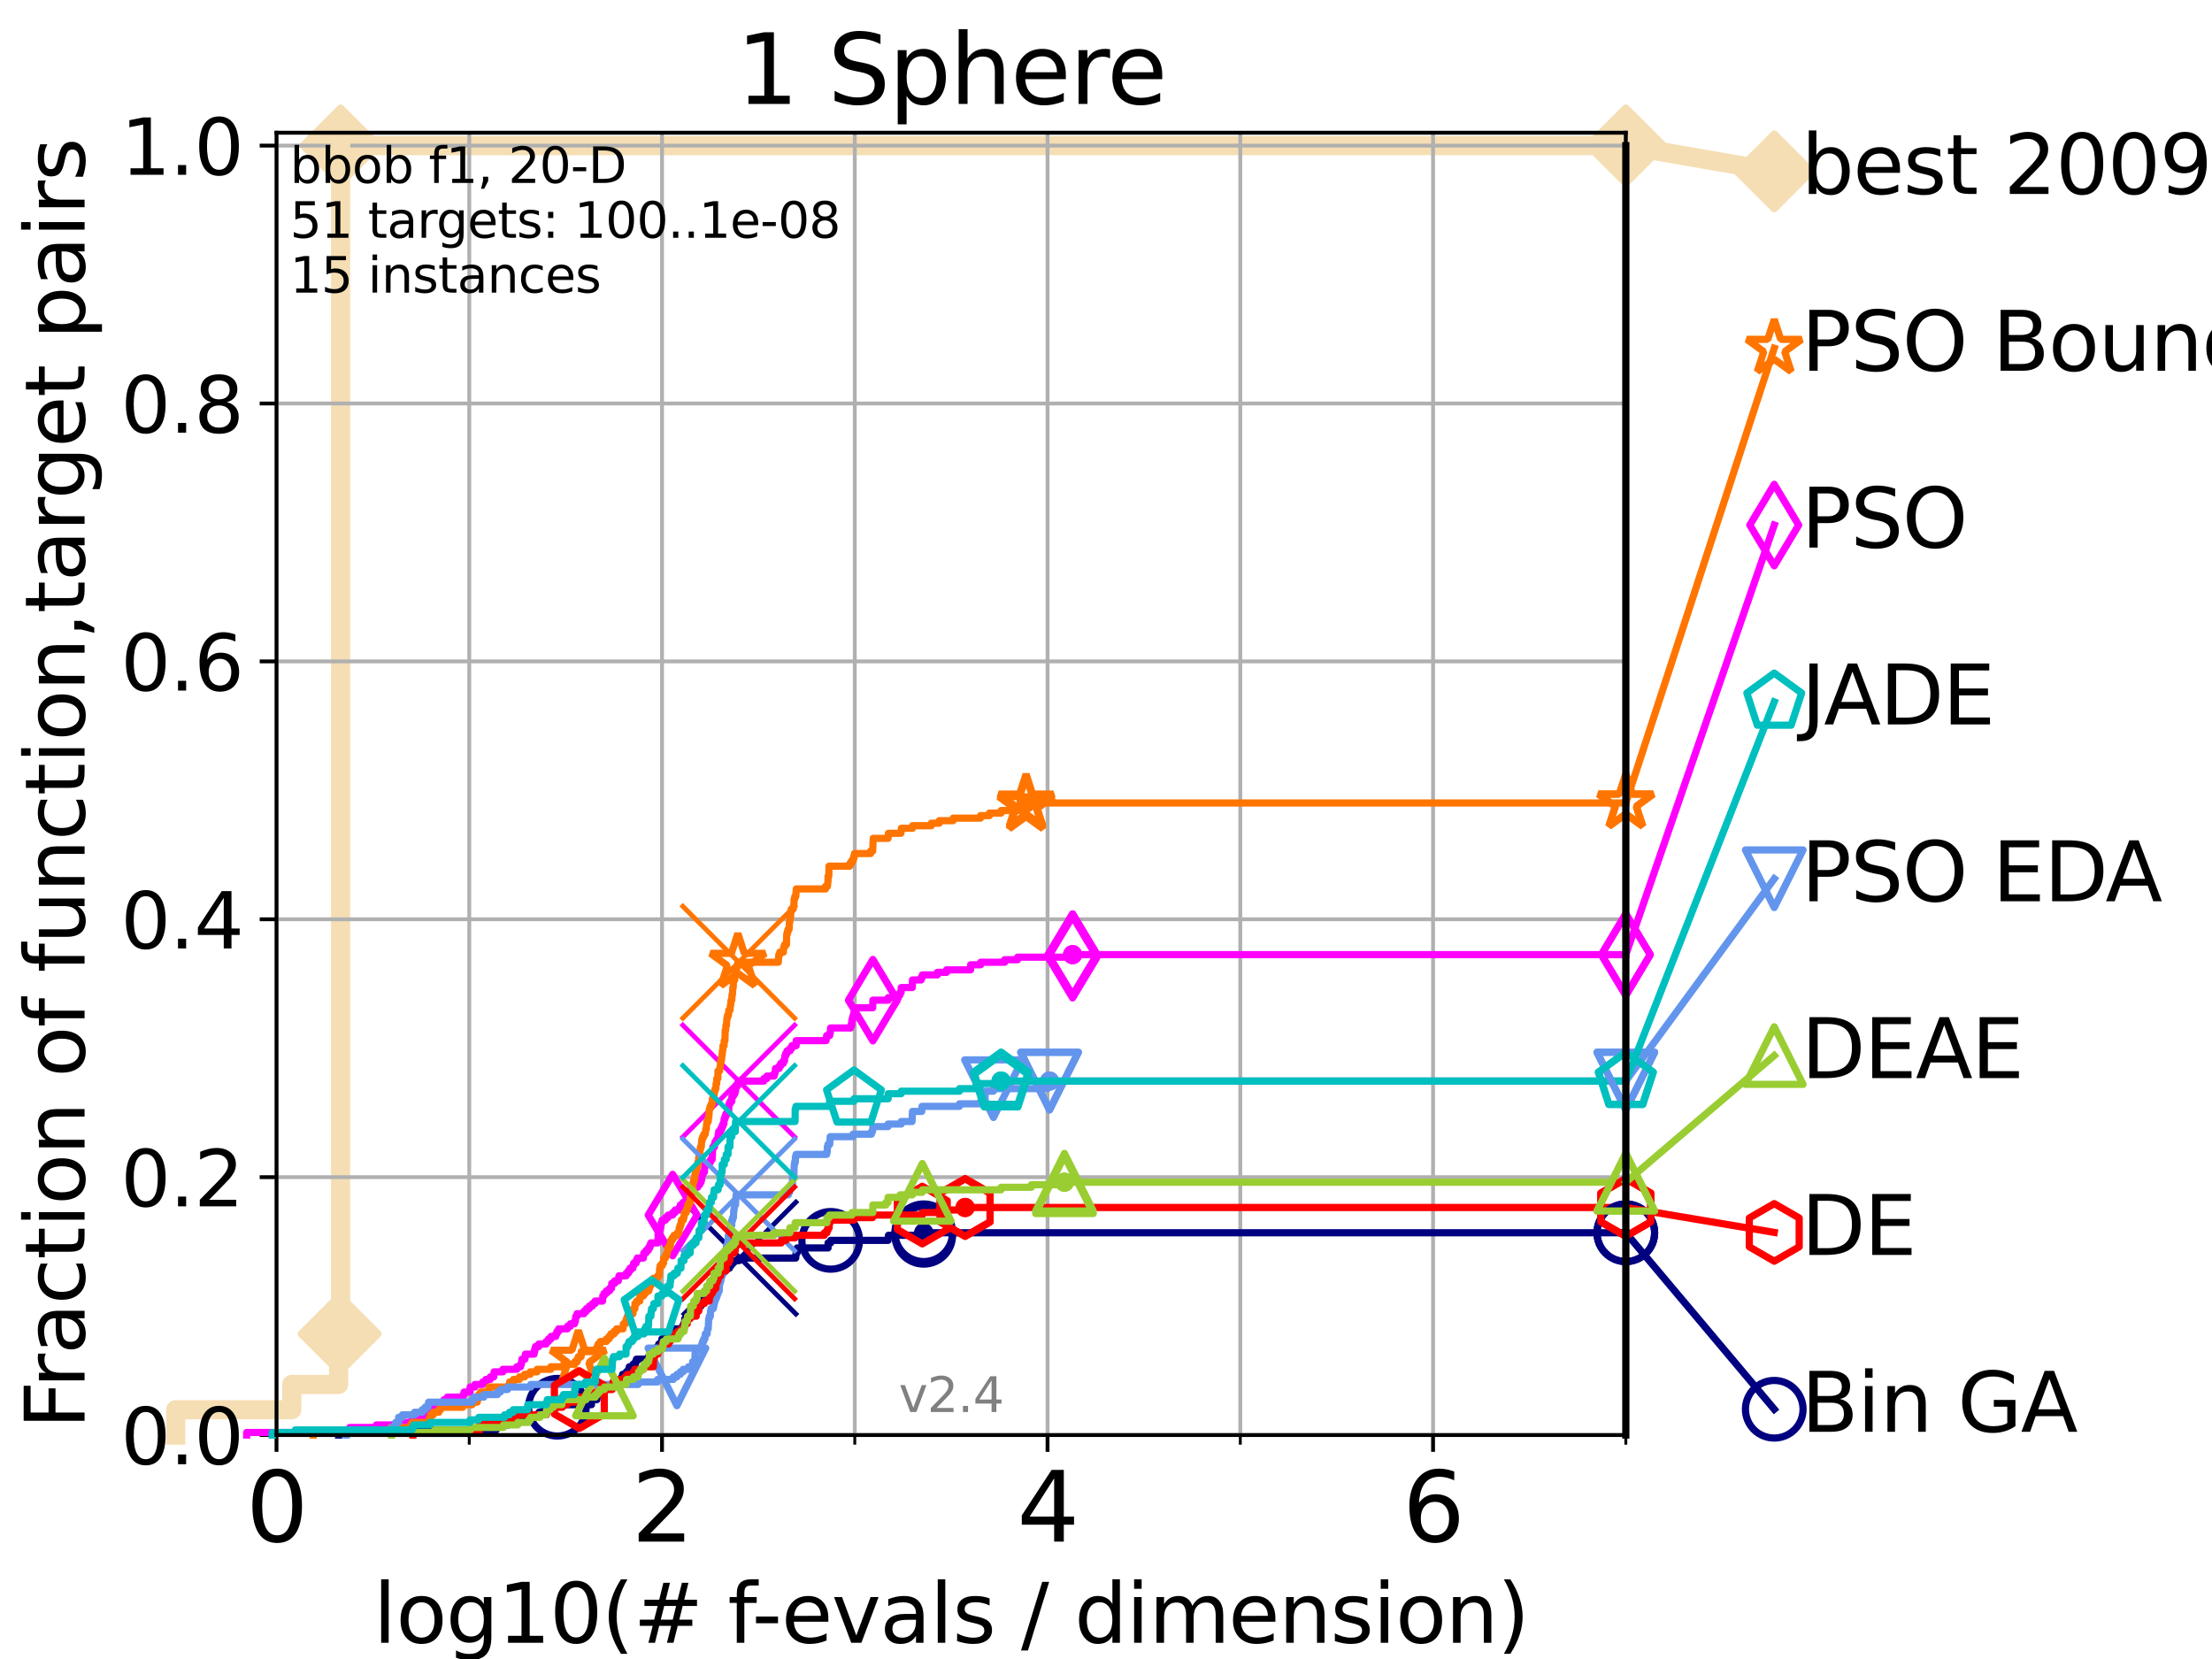 <?xml version="1.0" encoding="utf-8" standalone="no"?>
<!DOCTYPE svg PUBLIC "-//W3C//DTD SVG 1.1//EN"
  "http://www.w3.org/Graphics/SVG/1.1/DTD/svg11.dtd">
<svg height="345.6pt" version="1.1" viewBox="0 0 460.8 345.6" width="460.8pt" xmlns="http://www.w3.org/2000/svg" xmlns:xlink="http://www.w3.org/1999/xlink">
 <defs>
  <style type="text/css">*{stroke-linecap:butt;stroke-linejoin:round;}</style>
 </defs>
 <g id="figure_1">
  <g id="patch_1">
   <path d="M 0 345.6 
L 460.8 345.6 
L 460.8 0 
L 0 0 
z
" style="fill:#ffffff;"/>
  </g>
  <g id="axes_1">
   <g id="patch_2">
    <path d="M 57.6 298.944 
L 338.688 298.944 
L 338.688 27.648 
L 57.6 27.648 
z
" style="fill:#ffffff;"/>
   </g>
   <g id="line2d_1">
    <path d="M 36.604 298.944 
L 36.604 293.677 
L 60.78 293.677 
L 60.78 288.41 
L 70.539 288.41 
L 70.539 277.877 
L 70.949 277.877 
L 70.949 30.334 
L 338.688 30.334 
" style="fill:none;stroke:#f5deb3;stroke-linecap:square;stroke-width:4;"/>
   </g>
   <g id="line2d_2">
    <defs>
     <path d="M 0 7.778 
L 7.778 0 
L 0 -7.778 
L -7.778 0 
z
" id="mdaebab8303" style="stroke:#f5deb3;stroke-linejoin:miter;stroke-width:1.5;"/>
    </defs>
    <g>
     <use style="fill:#f5deb3;stroke:#f5deb3;stroke-linejoin:miter;stroke-width:1.5;" x="70.539" xlink:href="#mdaebab8303" y="277.877"/>
     <use style="fill:#f5deb3;stroke:#f5deb3;stroke-linejoin:miter;stroke-width:1.5;" x="70.949" xlink:href="#mdaebab8303" y="277.877"/>
     <use style="fill:#f5deb3;stroke:#f5deb3;stroke-linejoin:miter;stroke-width:1.5;" x="70.949" xlink:href="#mdaebab8303" y="277.877"/>
     <use style="fill:#f5deb3;stroke:#f5deb3;stroke-linejoin:miter;stroke-width:1.5;" x="70.949" xlink:href="#mdaebab8303" y="30.334"/>
     <use style="fill:#f5deb3;stroke:#f5deb3;stroke-linejoin:miter;stroke-width:1.5;" x="70.949" xlink:href="#mdaebab8303" y="30.334"/>
     <use style="fill:#f5deb3;stroke:#f5deb3;stroke-linejoin:miter;stroke-width:1.5;" x="338.688" xlink:href="#mdaebab8303" y="30.334"/>
    </g>
   </g>
   <g id="line2d_3">
    <path style="fill:none;stroke:#f5deb3;stroke-linecap:square;stroke-width:4;"/>
    <g/>
   </g>
   <g id="line2d_4">
    <path d="M 338.688 30.334 
L 369.608 35.706 
" style="fill:none;stroke:#f5deb3;stroke-linecap:square;stroke-width:4;"/>
    <g>
     <use style="fill:#f5deb3;stroke:#f5deb3;stroke-linejoin:miter;stroke-width:1.5;" x="338.688" xlink:href="#mdaebab8303" y="30.334"/>
     <use style="fill:#f5deb3;stroke:#f5deb3;stroke-linejoin:miter;stroke-width:1.5;" x="369.608" xlink:href="#mdaebab8303" y="35.706"/>
    </g>
   </g>
   <g id="matplotlib.axis_1">
    <g id="xtick_1">
     <g id="line2d_5">
      <path clip-path="url(#p7095a80ca2)" d="M 57.6 298.944 
L 57.6 27.648 
" style="fill:none;stroke:#b0b0b0;stroke-linecap:square;stroke-width:0.8;"/>
     </g>
     <g id="line2d_6">
      <defs>
       <path d="M 0 0 
L 0 3.5 
" id="md02a3c5052" style="stroke:#000000;stroke-width:0.8;"/>
      </defs>
      <g>
       <use style="stroke:#000000;stroke-width:0.8;" x="57.6" xlink:href="#md02a3c5052" y="298.944"/>
      </g>
     </g>
     <g id="text_1">
      <!-- 0 -->
      <g transform="translate(51.237 321.141)scale(0.2 -0.2)">
       <defs>
        <path d="M 2034 4250 
Q 1547 4250 1301 3770 
Q 1056 3291 1056 2328 
Q 1056 1369 1301 889 
Q 1547 409 2034 409 
Q 2525 409 2770 889 
Q 3016 1369 3016 2328 
Q 3016 3291 2770 3770 
Q 2525 4250 2034 4250 
z
M 2034 4750 
Q 2819 4750 3233 4129 
Q 3647 3509 3647 2328 
Q 3647 1150 3233 529 
Q 2819 -91 2034 -91 
Q 1250 -91 836 529 
Q 422 1150 422 2328 
Q 422 3509 836 4129 
Q 1250 4750 2034 4750 
z
" id="DejaVuSans-30" transform="scale(0.016)"/>
       </defs>
       <use xlink:href="#DejaVuSans-30"/>
      </g>
     </g>
    </g>
    <g id="xtick_2">
     <g id="line2d_7">
      <path clip-path="url(#p7095a80ca2)" d="M 137.911 298.944 
L 137.911 27.648 
" style="fill:none;stroke:#b0b0b0;stroke-linecap:square;stroke-width:0.8;"/>
     </g>
     <g id="line2d_8">
      <g>
       <use style="stroke:#000000;stroke-width:0.8;" x="137.911" xlink:href="#md02a3c5052" y="298.944"/>
      </g>
     </g>
     <g id="text_2">
      <!-- 2 -->
      <g transform="translate(131.548 321.141)scale(0.2 -0.2)">
       <defs>
        <path d="M 1228 531 
L 3431 531 
L 3431 0 
L 469 0 
L 469 531 
Q 828 903 1448 1529 
Q 2069 2156 2228 2338 
Q 2531 2678 2651 2914 
Q 2772 3150 2772 3378 
Q 2772 3750 2511 3984 
Q 2250 4219 1831 4219 
Q 1534 4219 1204 4116 
Q 875 4013 500 3803 
L 500 4441 
Q 881 4594 1212 4672 
Q 1544 4750 1819 4750 
Q 2544 4750 2975 4387 
Q 3406 4025 3406 3419 
Q 3406 3131 3298 2873 
Q 3191 2616 2906 2266 
Q 2828 2175 2409 1742 
Q 1991 1309 1228 531 
z
" id="DejaVuSans-32" transform="scale(0.016)"/>
       </defs>
       <use xlink:href="#DejaVuSans-32"/>
      </g>
     </g>
    </g>
    <g id="xtick_3">
     <g id="line2d_9">
      <path clip-path="url(#p7095a80ca2)" d="M 218.222 298.944 
L 218.222 27.648 
" style="fill:none;stroke:#b0b0b0;stroke-linecap:square;stroke-width:0.8;"/>
     </g>
     <g id="line2d_10">
      <g>
       <use style="stroke:#000000;stroke-width:0.8;" x="218.222" xlink:href="#md02a3c5052" y="298.944"/>
      </g>
     </g>
     <g id="text_3">
      <!-- 4 -->
      <g transform="translate(211.859 321.141)scale(0.2 -0.2)">
       <defs>
        <path d="M 2419 4116 
L 825 1625 
L 2419 1625 
L 2419 4116 
z
M 2253 4666 
L 3047 4666 
L 3047 1625 
L 3713 1625 
L 3713 1100 
L 3047 1100 
L 3047 0 
L 2419 0 
L 2419 1100 
L 313 1100 
L 313 1709 
L 2253 4666 
z
" id="DejaVuSans-34" transform="scale(0.016)"/>
       </defs>
       <use xlink:href="#DejaVuSans-34"/>
      </g>
     </g>
    </g>
    <g id="xtick_4">
     <g id="line2d_11">
      <path clip-path="url(#p7095a80ca2)" d="M 298.533 298.944 
L 298.533 27.648 
" style="fill:none;stroke:#b0b0b0;stroke-linecap:square;stroke-width:0.8;"/>
     </g>
     <g id="line2d_12">
      <g>
       <use style="stroke:#000000;stroke-width:0.8;" x="298.533" xlink:href="#md02a3c5052" y="298.944"/>
      </g>
     </g>
     <g id="text_4">
      <!-- 6 -->
      <g transform="translate(292.17 321.141)scale(0.2 -0.2)">
       <defs>
        <path d="M 2113 2584 
Q 1688 2584 1439 2293 
Q 1191 2003 1191 1497 
Q 1191 994 1439 701 
Q 1688 409 2113 409 
Q 2538 409 2786 701 
Q 3034 994 3034 1497 
Q 3034 2003 2786 2293 
Q 2538 2584 2113 2584 
z
M 3366 4563 
L 3366 3988 
Q 3128 4100 2886 4159 
Q 2644 4219 2406 4219 
Q 1781 4219 1451 3797 
Q 1122 3375 1075 2522 
Q 1259 2794 1537 2939 
Q 1816 3084 2150 3084 
Q 2853 3084 3261 2657 
Q 3669 2231 3669 1497 
Q 3669 778 3244 343 
Q 2819 -91 2113 -91 
Q 1303 -91 875 529 
Q 447 1150 447 2328 
Q 447 3434 972 4092 
Q 1497 4750 2381 4750 
Q 2619 4750 2861 4703 
Q 3103 4656 3366 4563 
z
" id="DejaVuSans-36" transform="scale(0.016)"/>
       </defs>
       <use xlink:href="#DejaVuSans-36"/>
      </g>
     </g>
    </g>
    <g id="xtick_5">
     <g id="line2d_13">
      <path clip-path="url(#p7095a80ca2)" d="M 97.755 298.944 
L 97.755 27.648 
" style="fill:none;stroke:#b0b0b0;stroke-linecap:square;stroke-width:0.8;"/>
     </g>
     <g id="line2d_14">
      <defs>
       <path d="M 0 0 
L 0 2 
" id="mc5ca6a45f3" style="stroke:#000000;stroke-width:0.6;"/>
      </defs>
      <g>
       <use style="stroke:#000000;stroke-width:0.6;" x="97.755" xlink:href="#mc5ca6a45f3" y="298.944"/>
      </g>
     </g>
    </g>
    <g id="xtick_6">
     <g id="line2d_15">
      <path clip-path="url(#p7095a80ca2)" d="M 178.066 298.944 
L 178.066 27.648 
" style="fill:none;stroke:#b0b0b0;stroke-linecap:square;stroke-width:0.8;"/>
     </g>
     <g id="line2d_16">
      <g>
       <use style="stroke:#000000;stroke-width:0.6;" x="178.066" xlink:href="#mc5ca6a45f3" y="298.944"/>
      </g>
     </g>
    </g>
    <g id="xtick_7">
     <g id="line2d_17">
      <path clip-path="url(#p7095a80ca2)" d="M 258.377 298.944 
L 258.377 27.648 
" style="fill:none;stroke:#b0b0b0;stroke-linecap:square;stroke-width:0.8;"/>
     </g>
     <g id="line2d_18">
      <g>
       <use style="stroke:#000000;stroke-width:0.6;" x="258.377" xlink:href="#mc5ca6a45f3" y="298.944"/>
      </g>
     </g>
    </g>
    <g id="xtick_8">
     <g id="line2d_19">
      <path clip-path="url(#p7095a80ca2)" d="M 338.688 298.944 
L 338.688 27.648 
" style="fill:none;stroke:#b0b0b0;stroke-linecap:square;stroke-width:0.8;"/>
     </g>
     <g id="line2d_20">
      <g>
       <use style="stroke:#000000;stroke-width:0.6;" x="338.688" xlink:href="#mc5ca6a45f3" y="298.944"/>
      </g>
     </g>
    </g>
    <g id="text_5">
     <!-- log10(# f-evals / dimension) -->
     <g transform="translate(77.764 342.218)scale(0.17 -0.17)">
      <defs>
       <path d="M 603 4863 
L 1178 4863 
L 1178 0 
L 603 0 
L 603 4863 
z
" id="DejaVuSans-6c" transform="scale(0.016)"/>
       <path d="M 1959 3097 
Q 1497 3097 1228 2736 
Q 959 2375 959 1747 
Q 959 1119 1226 758 
Q 1494 397 1959 397 
Q 2419 397 2687 759 
Q 2956 1122 2956 1747 
Q 2956 2369 2687 2733 
Q 2419 3097 1959 3097 
z
M 1959 3584 
Q 2709 3584 3137 3096 
Q 3566 2609 3566 1747 
Q 3566 888 3137 398 
Q 2709 -91 1959 -91 
Q 1206 -91 779 398 
Q 353 888 353 1747 
Q 353 2609 779 3096 
Q 1206 3584 1959 3584 
z
" id="DejaVuSans-6f" transform="scale(0.016)"/>
       <path d="M 2906 1791 
Q 2906 2416 2648 2759 
Q 2391 3103 1925 3103 
Q 1463 3103 1205 2759 
Q 947 2416 947 1791 
Q 947 1169 1205 825 
Q 1463 481 1925 481 
Q 2391 481 2648 825 
Q 2906 1169 2906 1791 
z
M 3481 434 
Q 3481 -459 3084 -895 
Q 2688 -1331 1869 -1331 
Q 1566 -1331 1297 -1286 
Q 1028 -1241 775 -1147 
L 775 -588 
Q 1028 -725 1275 -790 
Q 1522 -856 1778 -856 
Q 2344 -856 2625 -561 
Q 2906 -266 2906 331 
L 2906 616 
Q 2728 306 2450 153 
Q 2172 0 1784 0 
Q 1141 0 747 490 
Q 353 981 353 1791 
Q 353 2603 747 3093 
Q 1141 3584 1784 3584 
Q 2172 3584 2450 3431 
Q 2728 3278 2906 2969 
L 2906 3500 
L 3481 3500 
L 3481 434 
z
" id="DejaVuSans-67" transform="scale(0.016)"/>
       <path d="M 794 531 
L 1825 531 
L 1825 4091 
L 703 3866 
L 703 4441 
L 1819 4666 
L 2450 4666 
L 2450 531 
L 3481 531 
L 3481 0 
L 794 0 
L 794 531 
z
" id="DejaVuSans-31" transform="scale(0.016)"/>
       <path d="M 1984 4856 
Q 1566 4138 1362 3434 
Q 1159 2731 1159 2009 
Q 1159 1288 1364 580 
Q 1569 -128 1984 -844 
L 1484 -844 
Q 1016 -109 783 600 
Q 550 1309 550 2009 
Q 550 2706 781 3412 
Q 1013 4119 1484 4856 
L 1984 4856 
z
" id="DejaVuSans-28" transform="scale(0.016)"/>
       <path d="M 3272 2816 
L 2363 2816 
L 2100 1772 
L 3016 1772 
L 3272 2816 
z
M 2803 4594 
L 2478 3297 
L 3391 3297 
L 3719 4594 
L 4219 4594 
L 3897 3297 
L 4872 3297 
L 4872 2816 
L 3775 2816 
L 3519 1772 
L 4513 1772 
L 4513 1294 
L 3397 1294 
L 3072 0 
L 2572 0 
L 2894 1294 
L 1978 1294 
L 1656 0 
L 1153 0 
L 1478 1294 
L 494 1294 
L 494 1772 
L 1594 1772 
L 1856 2816 
L 850 2816 
L 850 3297 
L 1978 3297 
L 2297 4594 
L 2803 4594 
z
" id="DejaVuSans-23" transform="scale(0.016)"/>
       <path id="DejaVuSans-20" transform="scale(0.016)"/>
       <path d="M 2375 4863 
L 2375 4384 
L 1825 4384 
Q 1516 4384 1395 4259 
Q 1275 4134 1275 3809 
L 1275 3500 
L 2222 3500 
L 2222 3053 
L 1275 3053 
L 1275 0 
L 697 0 
L 697 3053 
L 147 3053 
L 147 3500 
L 697 3500 
L 697 3744 
Q 697 4328 969 4595 
Q 1241 4863 1831 4863 
L 2375 4863 
z
" id="DejaVuSans-66" transform="scale(0.016)"/>
       <path d="M 313 2009 
L 1997 2009 
L 1997 1497 
L 313 1497 
L 313 2009 
z
" id="DejaVuSans-2d" transform="scale(0.016)"/>
       <path d="M 3597 1894 
L 3597 1613 
L 953 1613 
Q 991 1019 1311 708 
Q 1631 397 2203 397 
Q 2534 397 2845 478 
Q 3156 559 3463 722 
L 3463 178 
Q 3153 47 2828 -22 
Q 2503 -91 2169 -91 
Q 1331 -91 842 396 
Q 353 884 353 1716 
Q 353 2575 817 3079 
Q 1281 3584 2069 3584 
Q 2775 3584 3186 3129 
Q 3597 2675 3597 1894 
z
M 3022 2063 
Q 3016 2534 2758 2815 
Q 2500 3097 2075 3097 
Q 1594 3097 1305 2825 
Q 1016 2553 972 2059 
L 3022 2063 
z
" id="DejaVuSans-65" transform="scale(0.016)"/>
       <path d="M 191 3500 
L 800 3500 
L 1894 563 
L 2988 3500 
L 3597 3500 
L 2284 0 
L 1503 0 
L 191 3500 
z
" id="DejaVuSans-76" transform="scale(0.016)"/>
       <path d="M 2194 1759 
Q 1497 1759 1228 1600 
Q 959 1441 959 1056 
Q 959 750 1161 570 
Q 1363 391 1709 391 
Q 2188 391 2477 730 
Q 2766 1069 2766 1631 
L 2766 1759 
L 2194 1759 
z
M 3341 1997 
L 3341 0 
L 2766 0 
L 2766 531 
Q 2569 213 2275 61 
Q 1981 -91 1556 -91 
Q 1019 -91 701 211 
Q 384 513 384 1019 
Q 384 1609 779 1909 
Q 1175 2209 1959 2209 
L 2766 2209 
L 2766 2266 
Q 2766 2663 2505 2880 
Q 2244 3097 1772 3097 
Q 1472 3097 1187 3025 
Q 903 2953 641 2809 
L 641 3341 
Q 956 3463 1253 3523 
Q 1550 3584 1831 3584 
Q 2591 3584 2966 3190 
Q 3341 2797 3341 1997 
z
" id="DejaVuSans-61" transform="scale(0.016)"/>
       <path d="M 2834 3397 
L 2834 2853 
Q 2591 2978 2328 3040 
Q 2066 3103 1784 3103 
Q 1356 3103 1142 2972 
Q 928 2841 928 2578 
Q 928 2378 1081 2264 
Q 1234 2150 1697 2047 
L 1894 2003 
Q 2506 1872 2764 1633 
Q 3022 1394 3022 966 
Q 3022 478 2636 193 
Q 2250 -91 1575 -91 
Q 1294 -91 989 -36 
Q 684 19 347 128 
L 347 722 
Q 666 556 975 473 
Q 1284 391 1588 391 
Q 1994 391 2212 530 
Q 2431 669 2431 922 
Q 2431 1156 2273 1281 
Q 2116 1406 1581 1522 
L 1381 1569 
Q 847 1681 609 1914 
Q 372 2147 372 2553 
Q 372 3047 722 3315 
Q 1072 3584 1716 3584 
Q 2034 3584 2315 3537 
Q 2597 3491 2834 3397 
z
" id="DejaVuSans-73" transform="scale(0.016)"/>
       <path d="M 1625 4666 
L 2156 4666 
L 531 -594 
L 0 -594 
L 1625 4666 
z
" id="DejaVuSans-2f" transform="scale(0.016)"/>
       <path d="M 2906 2969 
L 2906 4863 
L 3481 4863 
L 3481 0 
L 2906 0 
L 2906 525 
Q 2725 213 2448 61 
Q 2172 -91 1784 -91 
Q 1150 -91 751 415 
Q 353 922 353 1747 
Q 353 2572 751 3078 
Q 1150 3584 1784 3584 
Q 2172 3584 2448 3432 
Q 2725 3281 2906 2969 
z
M 947 1747 
Q 947 1113 1208 752 
Q 1469 391 1925 391 
Q 2381 391 2643 752 
Q 2906 1113 2906 1747 
Q 2906 2381 2643 2742 
Q 2381 3103 1925 3103 
Q 1469 3103 1208 2742 
Q 947 2381 947 1747 
z
" id="DejaVuSans-64" transform="scale(0.016)"/>
       <path d="M 603 3500 
L 1178 3500 
L 1178 0 
L 603 0 
L 603 3500 
z
M 603 4863 
L 1178 4863 
L 1178 4134 
L 603 4134 
L 603 4863 
z
" id="DejaVuSans-69" transform="scale(0.016)"/>
       <path d="M 3328 2828 
Q 3544 3216 3844 3400 
Q 4144 3584 4550 3584 
Q 5097 3584 5394 3201 
Q 5691 2819 5691 2113 
L 5691 0 
L 5113 0 
L 5113 2094 
Q 5113 2597 4934 2840 
Q 4756 3084 4391 3084 
Q 3944 3084 3684 2787 
Q 3425 2491 3425 1978 
L 3425 0 
L 2847 0 
L 2847 2094 
Q 2847 2600 2669 2842 
Q 2491 3084 2119 3084 
Q 1678 3084 1418 2786 
Q 1159 2488 1159 1978 
L 1159 0 
L 581 0 
L 581 3500 
L 1159 3500 
L 1159 2956 
Q 1356 3278 1631 3431 
Q 1906 3584 2284 3584 
Q 2666 3584 2933 3390 
Q 3200 3197 3328 2828 
z
" id="DejaVuSans-6d" transform="scale(0.016)"/>
       <path d="M 3513 2113 
L 3513 0 
L 2938 0 
L 2938 2094 
Q 2938 2591 2744 2837 
Q 2550 3084 2163 3084 
Q 1697 3084 1428 2787 
Q 1159 2491 1159 1978 
L 1159 0 
L 581 0 
L 581 3500 
L 1159 3500 
L 1159 2956 
Q 1366 3272 1645 3428 
Q 1925 3584 2291 3584 
Q 2894 3584 3203 3211 
Q 3513 2838 3513 2113 
z
" id="DejaVuSans-6e" transform="scale(0.016)"/>
       <path d="M 513 4856 
L 1013 4856 
Q 1481 4119 1714 3412 
Q 1947 2706 1947 2009 
Q 1947 1309 1714 600 
Q 1481 -109 1013 -844 
L 513 -844 
Q 928 -128 1133 580 
Q 1338 1288 1338 2009 
Q 1338 2731 1133 3434 
Q 928 4138 513 4856 
z
" id="DejaVuSans-29" transform="scale(0.016)"/>
      </defs>
      <use xlink:href="#DejaVuSans-6c"/>
      <use x="27.783" xlink:href="#DejaVuSans-6f"/>
      <use x="88.965" xlink:href="#DejaVuSans-67"/>
      <use x="152.441" xlink:href="#DejaVuSans-31"/>
      <use x="216.064" xlink:href="#DejaVuSans-30"/>
      <use x="279.688" xlink:href="#DejaVuSans-28"/>
      <use x="318.701" xlink:href="#DejaVuSans-23"/>
      <use x="402.49" xlink:href="#DejaVuSans-20"/>
      <use x="434.277" xlink:href="#DejaVuSans-66"/>
      <use x="463.982" xlink:href="#DejaVuSans-2d"/>
      <use x="500.066" xlink:href="#DejaVuSans-65"/>
      <use x="561.59" xlink:href="#DejaVuSans-76"/>
      <use x="620.77" xlink:href="#DejaVuSans-61"/>
      <use x="682.049" xlink:href="#DejaVuSans-6c"/>
      <use x="709.832" xlink:href="#DejaVuSans-73"/>
      <use x="761.932" xlink:href="#DejaVuSans-20"/>
      <use x="793.719" xlink:href="#DejaVuSans-2f"/>
      <use x="827.41" xlink:href="#DejaVuSans-20"/>
      <use x="859.197" xlink:href="#DejaVuSans-64"/>
      <use x="922.674" xlink:href="#DejaVuSans-69"/>
      <use x="950.457" xlink:href="#DejaVuSans-6d"/>
      <use x="1047.869" xlink:href="#DejaVuSans-65"/>
      <use x="1109.393" xlink:href="#DejaVuSans-6e"/>
      <use x="1172.771" xlink:href="#DejaVuSans-73"/>
      <use x="1224.871" xlink:href="#DejaVuSans-69"/>
      <use x="1252.654" xlink:href="#DejaVuSans-6f"/>
      <use x="1313.836" xlink:href="#DejaVuSans-6e"/>
      <use x="1377.215" xlink:href="#DejaVuSans-29"/>
     </g>
    </g>
   </g>
   <g id="matplotlib.axis_2">
    <g id="ytick_1">
     <g id="line2d_21">
      <path clip-path="url(#p7095a80ca2)" d="M 57.6 298.944 
L 338.688 298.944 
" style="fill:none;stroke:#b0b0b0;stroke-linecap:square;stroke-width:0.8;"/>
     </g>
     <g id="line2d_22">
      <defs>
       <path d="M 0 0 
L -3.5 0 
" id="m9b68a8dd31" style="stroke:#000000;stroke-width:0.8;"/>
      </defs>
      <g>
       <use style="stroke:#000000;stroke-width:0.8;" x="57.6" xlink:href="#m9b68a8dd31" y="298.944"/>
      </g>
     </g>
     <g id="text_6">
      <!-- 0.0 -->
      <g transform="translate(25.155 305.023)scale(0.16 -0.16)">
       <defs>
        <path d="M 684 794 
L 1344 794 
L 1344 0 
L 684 0 
L 684 794 
z
" id="DejaVuSans-2e" transform="scale(0.016)"/>
       </defs>
       <use xlink:href="#DejaVuSans-30"/>
       <use x="63.623" xlink:href="#DejaVuSans-2e"/>
       <use x="95.41" xlink:href="#DejaVuSans-30"/>
      </g>
     </g>
    </g>
    <g id="ytick_2">
     <g id="line2d_23">
      <path clip-path="url(#p7095a80ca2)" d="M 57.6 245.222 
L 338.688 245.222 
" style="fill:none;stroke:#b0b0b0;stroke-linecap:square;stroke-width:0.8;"/>
     </g>
     <g id="line2d_24">
      <g>
       <use style="stroke:#000000;stroke-width:0.8;" x="57.6" xlink:href="#m9b68a8dd31" y="245.222"/>
      </g>
     </g>
     <g id="text_7">
      <!-- 0.2 -->
      <g transform="translate(25.155 251.301)scale(0.16 -0.16)">
       <use xlink:href="#DejaVuSans-30"/>
       <use x="63.623" xlink:href="#DejaVuSans-2e"/>
       <use x="95.41" xlink:href="#DejaVuSans-32"/>
      </g>
     </g>
    </g>
    <g id="ytick_3">
     <g id="line2d_25">
      <path clip-path="url(#p7095a80ca2)" d="M 57.6 191.5 
L 338.688 191.5 
" style="fill:none;stroke:#b0b0b0;stroke-linecap:square;stroke-width:0.8;"/>
     </g>
     <g id="line2d_26">
      <g>
       <use style="stroke:#000000;stroke-width:0.8;" x="57.6" xlink:href="#m9b68a8dd31" y="191.5"/>
      </g>
     </g>
     <g id="text_8">
      <!-- 0.4 -->
      <g transform="translate(25.155 197.579)scale(0.16 -0.16)">
       <use xlink:href="#DejaVuSans-30"/>
       <use x="63.623" xlink:href="#DejaVuSans-2e"/>
       <use x="95.41" xlink:href="#DejaVuSans-34"/>
      </g>
     </g>
    </g>
    <g id="ytick_4">
     <g id="line2d_27">
      <path clip-path="url(#p7095a80ca2)" d="M 57.6 137.778 
L 338.688 137.778 
" style="fill:none;stroke:#b0b0b0;stroke-linecap:square;stroke-width:0.8;"/>
     </g>
     <g id="line2d_28">
      <g>
       <use style="stroke:#000000;stroke-width:0.8;" x="57.6" xlink:href="#m9b68a8dd31" y="137.778"/>
      </g>
     </g>
     <g id="text_9">
      <!-- 0.6 -->
      <g transform="translate(25.155 143.857)scale(0.16 -0.16)">
       <use xlink:href="#DejaVuSans-30"/>
       <use x="63.623" xlink:href="#DejaVuSans-2e"/>
       <use x="95.41" xlink:href="#DejaVuSans-36"/>
      </g>
     </g>
    </g>
    <g id="ytick_5">
     <g id="line2d_29">
      <path clip-path="url(#p7095a80ca2)" d="M 57.6 84.056 
L 338.688 84.056 
" style="fill:none;stroke:#b0b0b0;stroke-linecap:square;stroke-width:0.8;"/>
     </g>
     <g id="line2d_30">
      <g>
       <use style="stroke:#000000;stroke-width:0.8;" x="57.6" xlink:href="#m9b68a8dd31" y="84.056"/>
      </g>
     </g>
     <g id="text_10">
      <!-- 0.8 -->
      <g transform="translate(25.155 90.135)scale(0.16 -0.16)">
       <defs>
        <path d="M 2034 2216 
Q 1584 2216 1326 1975 
Q 1069 1734 1069 1313 
Q 1069 891 1326 650 
Q 1584 409 2034 409 
Q 2484 409 2743 651 
Q 3003 894 3003 1313 
Q 3003 1734 2745 1975 
Q 2488 2216 2034 2216 
z
M 1403 2484 
Q 997 2584 770 2862 
Q 544 3141 544 3541 
Q 544 4100 942 4425 
Q 1341 4750 2034 4750 
Q 2731 4750 3128 4425 
Q 3525 4100 3525 3541 
Q 3525 3141 3298 2862 
Q 3072 2584 2669 2484 
Q 3125 2378 3379 2068 
Q 3634 1759 3634 1313 
Q 3634 634 3220 271 
Q 2806 -91 2034 -91 
Q 1263 -91 848 271 
Q 434 634 434 1313 
Q 434 1759 690 2068 
Q 947 2378 1403 2484 
z
M 1172 3481 
Q 1172 3119 1398 2916 
Q 1625 2713 2034 2713 
Q 2441 2713 2670 2916 
Q 2900 3119 2900 3481 
Q 2900 3844 2670 4047 
Q 2441 4250 2034 4250 
Q 1625 4250 1398 4047 
Q 1172 3844 1172 3481 
z
" id="DejaVuSans-38" transform="scale(0.016)"/>
       </defs>
       <use xlink:href="#DejaVuSans-30"/>
       <use x="63.623" xlink:href="#DejaVuSans-2e"/>
       <use x="95.41" xlink:href="#DejaVuSans-38"/>
      </g>
     </g>
    </g>
    <g id="ytick_6">
     <g id="line2d_31">
      <path clip-path="url(#p7095a80ca2)" d="M 57.6 30.334 
L 338.688 30.334 
" style="fill:none;stroke:#b0b0b0;stroke-linecap:square;stroke-width:0.8;"/>
     </g>
     <g id="line2d_32">
      <g>
       <use style="stroke:#000000;stroke-width:0.8;" x="57.6" xlink:href="#m9b68a8dd31" y="30.334"/>
      </g>
     </g>
     <g id="text_11">
      <!-- 1.0 -->
      <g transform="translate(25.155 36.413)scale(0.16 -0.16)">
       <use xlink:href="#DejaVuSans-31"/>
       <use x="63.623" xlink:href="#DejaVuSans-2e"/>
       <use x="95.41" xlink:href="#DejaVuSans-30"/>
      </g>
     </g>
    </g>
    <g id="text_12">
     <!-- Fraction of function,target pairs -->
     <g transform="translate(17.62 297.681)rotate(-90)scale(0.17 -0.17)">
      <defs>
       <path d="M 628 4666 
L 3309 4666 
L 3309 4134 
L 1259 4134 
L 1259 2759 
L 3109 2759 
L 3109 2228 
L 1259 2228 
L 1259 0 
L 628 0 
L 628 4666 
z
" id="DejaVuSans-46" transform="scale(0.016)"/>
       <path d="M 2631 2963 
Q 2534 3019 2420 3045 
Q 2306 3072 2169 3072 
Q 1681 3072 1420 2755 
Q 1159 2438 1159 1844 
L 1159 0 
L 581 0 
L 581 3500 
L 1159 3500 
L 1159 2956 
Q 1341 3275 1631 3429 
Q 1922 3584 2338 3584 
Q 2397 3584 2469 3576 
Q 2541 3569 2628 3553 
L 2631 2963 
z
" id="DejaVuSans-72" transform="scale(0.016)"/>
       <path d="M 3122 3366 
L 3122 2828 
Q 2878 2963 2633 3030 
Q 2388 3097 2138 3097 
Q 1578 3097 1268 2742 
Q 959 2388 959 1747 
Q 959 1106 1268 751 
Q 1578 397 2138 397 
Q 2388 397 2633 464 
Q 2878 531 3122 666 
L 3122 134 
Q 2881 22 2623 -34 
Q 2366 -91 2075 -91 
Q 1284 -91 818 406 
Q 353 903 353 1747 
Q 353 2603 823 3093 
Q 1294 3584 2113 3584 
Q 2378 3584 2631 3529 
Q 2884 3475 3122 3366 
z
" id="DejaVuSans-63" transform="scale(0.016)"/>
       <path d="M 1172 4494 
L 1172 3500 
L 2356 3500 
L 2356 3053 
L 1172 3053 
L 1172 1153 
Q 1172 725 1289 603 
Q 1406 481 1766 481 
L 2356 481 
L 2356 0 
L 1766 0 
Q 1100 0 847 248 
Q 594 497 594 1153 
L 594 3053 
L 172 3053 
L 172 3500 
L 594 3500 
L 594 4494 
L 1172 4494 
z
" id="DejaVuSans-74" transform="scale(0.016)"/>
       <path d="M 544 1381 
L 544 3500 
L 1119 3500 
L 1119 1403 
Q 1119 906 1312 657 
Q 1506 409 1894 409 
Q 2359 409 2629 706 
Q 2900 1003 2900 1516 
L 2900 3500 
L 3475 3500 
L 3475 0 
L 2900 0 
L 2900 538 
Q 2691 219 2414 64 
Q 2138 -91 1772 -91 
Q 1169 -91 856 284 
Q 544 659 544 1381 
z
M 1991 3584 
L 1991 3584 
z
" id="DejaVuSans-75" transform="scale(0.016)"/>
       <path d="M 750 794 
L 1409 794 
L 1409 256 
L 897 -744 
L 494 -744 
L 750 256 
L 750 794 
z
" id="DejaVuSans-2c" transform="scale(0.016)"/>
       <path d="M 1159 525 
L 1159 -1331 
L 581 -1331 
L 581 3500 
L 1159 3500 
L 1159 2969 
Q 1341 3281 1617 3432 
Q 1894 3584 2278 3584 
Q 2916 3584 3314 3078 
Q 3713 2572 3713 1747 
Q 3713 922 3314 415 
Q 2916 -91 2278 -91 
Q 1894 -91 1617 61 
Q 1341 213 1159 525 
z
M 3116 1747 
Q 3116 2381 2855 2742 
Q 2594 3103 2138 3103 
Q 1681 3103 1420 2742 
Q 1159 2381 1159 1747 
Q 1159 1113 1420 752 
Q 1681 391 2138 391 
Q 2594 391 2855 752 
Q 3116 1113 3116 1747 
z
" id="DejaVuSans-70" transform="scale(0.016)"/>
      </defs>
      <use xlink:href="#DejaVuSans-46"/>
      <use x="50.27" xlink:href="#DejaVuSans-72"/>
      <use x="91.383" xlink:href="#DejaVuSans-61"/>
      <use x="152.662" xlink:href="#DejaVuSans-63"/>
      <use x="207.643" xlink:href="#DejaVuSans-74"/>
      <use x="246.852" xlink:href="#DejaVuSans-69"/>
      <use x="274.635" xlink:href="#DejaVuSans-6f"/>
      <use x="335.816" xlink:href="#DejaVuSans-6e"/>
      <use x="399.195" xlink:href="#DejaVuSans-20"/>
      <use x="430.982" xlink:href="#DejaVuSans-6f"/>
      <use x="492.164" xlink:href="#DejaVuSans-66"/>
      <use x="527.369" xlink:href="#DejaVuSans-20"/>
      <use x="559.156" xlink:href="#DejaVuSans-66"/>
      <use x="594.361" xlink:href="#DejaVuSans-75"/>
      <use x="657.74" xlink:href="#DejaVuSans-6e"/>
      <use x="721.119" xlink:href="#DejaVuSans-63"/>
      <use x="776.1" xlink:href="#DejaVuSans-74"/>
      <use x="815.309" xlink:href="#DejaVuSans-69"/>
      <use x="843.092" xlink:href="#DejaVuSans-6f"/>
      <use x="904.273" xlink:href="#DejaVuSans-6e"/>
      <use x="967.652" xlink:href="#DejaVuSans-2c"/>
      <use x="999.439" xlink:href="#DejaVuSans-74"/>
      <use x="1038.648" xlink:href="#DejaVuSans-61"/>
      <use x="1099.928" xlink:href="#DejaVuSans-72"/>
      <use x="1139.291" xlink:href="#DejaVuSans-67"/>
      <use x="1202.768" xlink:href="#DejaVuSans-65"/>
      <use x="1264.291" xlink:href="#DejaVuSans-74"/>
      <use x="1303.5" xlink:href="#DejaVuSans-20"/>
      <use x="1335.287" xlink:href="#DejaVuSans-70"/>
      <use x="1398.764" xlink:href="#DejaVuSans-61"/>
      <use x="1460.043" xlink:href="#DejaVuSans-69"/>
      <use x="1487.826" xlink:href="#DejaVuSans-72"/>
      <use x="1528.939" xlink:href="#DejaVuSans-73"/>
     </g>
    </g>
   </g>
   <g id="line2d_33">
    <defs>
     <path d="M 0 1.5 
C 0.398 1.5 0.779 1.342 1.061 1.061 
C 1.342 0.779 1.5 0.398 1.5 0 
C 1.5 -0.398 1.342 -0.779 1.061 -1.061 
C 0.779 -1.342 0.398 -1.5 0 -1.5 
C -0.398 -1.5 -0.779 -1.342 -1.061 -1.061 
C -1.342 -0.779 -1.5 -0.398 -1.5 0 
C -1.5 0.398 -1.342 0.779 -1.061 1.061 
C -0.779 1.342 -0.398 1.5 0 1.5 
z
" id="mff18717cc7" style="stroke:#f5deb3;"/>
    </defs>
    <g>
     <use style="fill:#f5deb3;stroke:#f5deb3;" x="70.949" xlink:href="#mff18717cc7" y="30.334"/>
     <use style="fill:#f5deb3;stroke:#f5deb3;" x="70.949" xlink:href="#mff18717cc7" y="30.334"/>
    </g>
   </g>
   <g id="line2d_34">
    <defs>
     <path d="M 0 1.5 
C 0.398 1.5 0.779 1.342 1.061 1.061 
C 1.342 0.779 1.5 0.398 1.5 0 
C 1.5 -0.398 1.342 -0.779 1.061 -1.061 
C 0.779 -1.342 0.398 -1.5 0 -1.5 
C -0.398 -1.5 -0.779 -1.342 -1.061 -1.061 
C -1.342 -0.779 -1.5 -0.398 -1.5 0 
C -1.5 0.398 -1.342 0.779 -1.061 1.061 
C -0.779 1.342 -0.398 1.5 0 1.5 
z
" id="m7ab2be28c1" style="stroke:#000080;"/>
    </defs>
    <g>
     <use style="fill:#000080;stroke:#000080;" x="192.431" xlink:href="#m7ab2be28c1" y="256.809"/>
     <use style="fill:#000080;stroke:#000080;" x="192.431" xlink:href="#m7ab2be28c1" y="256.809"/>
    </g>
   </g>
   <g id="line2d_35">
    <path d="M 70.539 298.944 
L 70.539 298.417 
L 86.518 298.417 
L 86.518 297.891 
L 103.372 297.891 
L 103.372 297.364 
L 103.871 297.364 
L 103.871 296.837 
L 105.843 296.837 
L 105.843 296.311 
L 106.169 296.311 
L 106.169 295.784 
L 107.515 295.784 
L 107.515 295.257 
L 108.764 295.257 
L 108.764 294.731 
L 112.281 294.731 
L 112.281 294.204 
L 113.204 294.204 
L 113.204 293.677 
L 114.552 293.677 
L 114.552 293.15 
L 116.111 293.15 
L 116.111 292.624 
L 123.213 292.624 
L 123.213 291.57 
L 124.35 291.57 
L 124.388 290.517 
L 124.892 290.517 
L 124.91 289.464 
L 126.236 289.464 
L 126.236 288.937 
L 127.31 288.937 
L 127.31 288.41 
L 128.215 288.41 
L 128.215 287.884 
L 128.93 287.884 
L 128.93 287.357 
L 129.518 287.357 
L 129.518 286.83 
L 129.7 286.83 
L 129.7 286.304 
L 130.479 286.304 
L 130.479 285.777 
L 130.914 285.777 
L 130.914 285.25 
L 131.095 285.25 
L 131.095 284.723 
L 131.877 284.723 
L 131.877 284.197 
L 132.363 284.197 
L 132.363 283.67 
L 132.577 283.67 
L 132.577 283.143 
L 135.066 283.143 
L 135.066 282.617 
L 135.462 282.617 
L 135.462 282.09 
L 136.044 282.09 
L 136.044 281.563 
L 136.72 281.563 
L 136.72 281.037 
L 136.924 281.037 
L 136.924 280.51 
L 137.235 280.51 
L 137.235 279.983 
L 137.78 279.983 
L 137.876 278.93 
L 138.811 278.93 
L 138.811 278.403 
L 139.731 278.403 
L 139.731 277.877 
L 140.356 277.877 
L 140.356 277.35 
L 140.604 277.35 
L 140.604 276.823 
L 142.161 276.823 
L 142.161 276.296 
L 142.406 276.296 
L 142.406 275.77 
L 142.627 275.77 
L 142.64 274.716 
L 143.177 274.716 
L 143.177 273.663 
L 143.94 273.663 
L 143.94 273.136 
L 144.093 273.136 
L 144.093 272.61 
L 145.571 272.61 
L 145.571 272.083 
L 146.042 272.083 
L 146.042 271.556 
L 146.162 271.556 
L 146.162 271.03 
L 146.308 271.03 
L 146.308 270.503 
L 147.175 270.503 
L 147.175 269.976 
L 147.655 269.976 
L 147.655 269.45 
L 148.074 269.45 
L 148.181 268.396 
L 148.483 268.396 
L 148.568 266.816 
L 148.696 266.816 
L 148.696 266.289 
L 149.168 266.289 
L 149.168 265.763 
L 149.731 265.763 
L 149.731 265.236 
L 150.207 265.236 
L 150.207 264.709 
L 150.883 264.709 
L 150.883 264.183 
L 151.964 264.183 
L 151.964 263.656 
L 152.265 263.656 
L 152.265 263.129 
L 152.595 263.129 
L 152.595 262.603 
L 154.019 262.603 
L 154.019 262.076 
L 165.764 262.076 
L 165.843 261.023 
L 166.058 261.023 
L 166.058 259.969 
L 172.503 259.969 
L 172.503 258.916 
L 173.048 258.916 
L 173.048 258.389 
L 185 258.389 
L 185.083 257.336 
L 192.431 257.336 
L 192.431 256.809 
L 338.688 256.809 
L 338.688 256.809 
" style="fill:none;stroke:#000080;stroke-linecap:square;stroke-width:1.5;"/>
   </g>
   <g id="line2d_36">
    <defs>
     <path d="M 0 6 
C 1.591 6 3.117 5.368 4.243 4.243 
C 5.368 3.117 6 1.591 6 0 
C 6 -1.591 5.368 -3.117 4.243 -4.243 
C 3.117 -5.368 1.591 -6 0 -6 
C -1.591 -6 -3.117 -5.368 -4.243 -4.243 
C -5.368 -3.117 -6 -1.591 -6 0 
C -6 1.591 -5.368 3.117 -4.243 4.243 
C -3.117 5.368 -1.591 6 0 6 
z
" id="m717be62978" style="stroke:#000080;stroke-width:1.5;"/>
    </defs>
    <g>
     <use style="fill-opacity:0;stroke:#000080;stroke-width:1.5;" x="116.111" xlink:href="#m717be62978" y="293.15"/>
     <use style="fill-opacity:0;stroke:#000080;stroke-width:1.5;" x="173.048" xlink:href="#m717be62978" y="258.389"/>
     <use style="fill-opacity:0;stroke:#000080;stroke-width:1.5;" x="192.431" xlink:href="#m717be62978" y="257.336"/>
     <use style="fill-opacity:0;stroke:#000080;stroke-width:1.5;" x="192.431" xlink:href="#m717be62978" y="256.809"/>
     <use style="fill-opacity:0;stroke:#000080;stroke-width:1.5;" x="338.688" xlink:href="#m717be62978" y="256.809"/>
    </g>
   </g>
   <g id="line2d_37">
    <path style="fill:none;stroke:#000080;stroke-linecap:square;stroke-width:1.5;"/>
    <g/>
   </g>
   <g id="line2d_38">
    <path clip-path="url(#p7095a80ca2)" d="M 154.153 262.076 
" style="fill:none;stroke:#000080;stroke-linecap:square;stroke-width:1.5;"/>
    <defs>
     <path d="M -12 12 
L 12 -12 
M -12 -12 
L 12 12 
" id="mf533a19741" style="stroke:#000080;"/>
    </defs>
    <g clip-path="url(#p7095a80ca2)">
     <use style="fill:#000080;stroke:#000080;" x="154.153" xlink:href="#mf533a19741" y="262.076"/>
    </g>
   </g>
   <g id="line2d_39">
    <defs>
     <path d="M 0 1.5 
C 0.398 1.5 0.779 1.342 1.061 1.061 
C 1.342 0.779 1.5 0.398 1.5 0 
C 1.5 -0.398 1.342 -0.779 1.061 -1.061 
C 0.779 -1.342 0.398 -1.5 0 -1.5 
C -0.398 -1.5 -0.779 -1.342 -1.061 -1.061 
C -1.342 -0.779 -1.5 -0.398 -1.5 0 
C -1.5 0.398 -1.342 0.779 -1.061 1.061 
C -0.779 1.342 -0.398 1.5 0 1.5 
z
" id="m39fd6dbaa2" style="stroke:#ff00ff;"/>
    </defs>
    <g>
     <use style="fill:#ff00ff;stroke:#ff00ff;" x="223.441" xlink:href="#m39fd6dbaa2" y="198.874"/>
     <use style="fill:#ff00ff;stroke:#ff00ff;" x="223.441" xlink:href="#m39fd6dbaa2" y="198.874"/>
    </g>
   </g>
   <g id="line2d_40">
    <path d="M 51.38 298.944 
L 51.38 298.417 
L 72.125 298.417 
L 72.125 297.891 
L 72.868 297.891 
L 72.868 297.364 
L 78.421 297.364 
L 78.421 296.837 
L 84.213 296.837 
L 84.213 296.311 
L 85.841 296.311 
L 85.841 295.784 
L 87.799 295.784 
L 87.799 295.257 
L 89.278 295.257 
L 89.278 294.204 
L 89.419 294.204 
L 89.419 293.677 
L 90.243 293.677 
L 90.243 293.15 
L 90.641 293.15 
L 90.641 292.624 
L 91.905 292.624 
L 91.905 292.097 
L 92.504 292.097 
L 92.504 291.57 
L 93.197 291.57 
L 93.197 291.044 
L 96.49 291.044 
L 96.49 290.517 
L 96.676 290.517 
L 96.676 289.99 
L 97.929 289.99 
L 97.929 288.937 
L 98.935 288.937 
L 98.935 288.41 
L 100.568 288.41 
L 100.568 287.884 
L 101.223 287.884 
L 101.223 287.357 
L 102.128 287.357 
L 102.128 286.83 
L 102.859 286.83 
L 102.924 285.777 
L 104.768 285.777 
L 104.768 285.25 
L 107.664 285.25 
L 107.664 284.723 
L 108.437 284.723 
L 108.437 284.197 
L 108.625 284.197 
L 108.718 283.143 
L 109.357 283.143 
L 109.447 282.09 
L 111.266 282.09 
L 111.266 281.563 
L 111.386 281.563 
L 111.386 281.037 
L 111.545 281.037 
L 111.545 280.51 
L 112.243 280.51 
L 112.243 279.983 
L 113.77 279.983 
L 113.77 279.457 
L 114.25 279.457 
L 114.25 278.93 
L 114.784 278.93 
L 114.784 278.403 
L 115.773 278.403 
L 115.773 277.877 
L 116.02 277.877 
L 116.02 277.35 
L 116.383 277.35 
L 116.383 276.823 
L 118.203 276.823 
L 118.203 276.296 
L 118.813 276.296 
L 118.813 275.77 
L 119.677 275.77 
L 119.677 275.243 
L 119.875 275.243 
L 119.948 274.19 
L 120.215 274.19 
L 120.215 273.663 
L 121.668 273.663 
L 121.668 273.136 
L 122.17 273.136 
L 122.17 272.61 
L 122.761 272.61 
L 122.761 272.083 
L 123.414 272.083 
L 123.414 271.556 
L 123.966 271.556 
L 123.966 271.03 
L 125.524 271.03 
L 125.559 269.976 
L 125.823 269.976 
L 125.823 269.45 
L 126.304 269.45 
L 126.304 268.923 
L 126.97 268.923 
L 126.97 268.396 
L 127.39 268.396 
L 127.437 267.343 
L 128.062 267.343 
L 128.062 266.816 
L 128.812 266.816 
L 128.812 266.289 
L 128.959 266.289 
L 128.959 265.763 
L 130.452 265.763 
L 130.452 265.236 
L 130.901 265.236 
L 130.901 264.709 
L 131.262 264.709 
L 131.262 264.183 
L 131.84 264.183 
L 131.84 263.656 
L 131.999 263.656 
L 131.999 263.129 
L 132.518 263.129 
L 132.518 262.603 
L 132.742 262.603 
L 132.742 262.076 
L 134.03 262.076 
L 134.106 261.023 
L 134.567 261.023 
L 134.567 260.496 
L 135.046 260.496 
L 135.046 259.969 
L 135.351 259.969 
L 135.351 259.443 
L 135.562 259.443 
L 135.562 258.916 
L 137.053 258.916 
L 137.108 256.809 
L 137.29 256.809 
L 137.29 256.282 
L 137.532 256.282 
L 137.532 255.756 
L 137.656 255.756 
L 137.753 254.702 
L 137.928 254.702 
L 137.928 254.176 
L 138.628 254.176 
L 138.628 253.649 
L 139.156 253.649 
L 139.156 253.122 
L 140.127 253.122 
L 140.127 252.596 
L 140.634 252.596 
L 140.634 252.069 
L 141.514 252.069 
L 141.514 251.542 
L 141.718 251.542 
L 141.718 251.016 
L 142.27 251.016 
L 142.27 250.489 
L 142.858 250.489 
L 142.858 249.962 
L 143.235 249.962 
L 143.235 249.436 
L 143.452 249.436 
L 143.515 248.382 
L 143.666 248.382 
L 143.666 247.855 
L 143.878 247.855 
L 143.878 247.329 
L 145.339 247.329 
L 145.339 246.802 
L 145.738 246.802 
L 145.738 246.275 
L 146.042 246.275 
L 146.042 245.749 
L 146.178 245.749 
L 146.254 244.695 
L 146.431 244.695 
L 146.431 244.169 
L 146.744 244.169 
L 146.823 242.589 
L 147.74 242.589 
L 147.74 242.062 
L 148.035 242.062 
L 148.035 241.535 
L 148.354 241.535 
L 148.454 239.428 
L 148.516 239.428 
L 148.516 238.902 
L 148.831 238.902 
L 148.831 238.375 
L 148.957 238.375 
L 148.957 237.848 
L 149.287 237.848 
L 149.287 237.322 
L 149.584 237.322 
L 149.629 236.268 
L 149.709 236.268 
L 149.709 235.742 
L 150.094 235.742 
L 150.094 235.215 
L 150.357 235.215 
L 150.357 234.688 
L 150.569 234.688 
L 150.569 234.162 
L 150.791 234.162 
L 150.841 233.108 
L 151.019 233.108 
L 151.019 232.582 
L 151.211 232.582 
L 151.211 232.055 
L 151.514 232.055 
L 151.514 231.528 
L 151.795 231.528 
L 151.846 229.948 
L 152.099 229.948 
L 152.099 229.421 
L 152.451 229.421 
L 152.47 228.368 
L 152.774 228.368 
L 152.774 227.841 
L 153.095 227.841 
L 153.095 227.315 
L 153.24 227.315 
L 153.273 226.261 
L 153.641 226.261 
L 153.641 225.735 
L 153.799 225.735 
L 153.799 225.208 
L 159.119 225.208 
L 159.119 224.681 
L 159.763 224.681 
L 159.763 224.155 
L 161.268 224.155 
L 161.268 223.628 
L 161.452 223.628 
L 161.551 222.575 
L 162.331 222.575 
L 162.331 222.048 
L 162.645 222.048 
L 162.645 221.521 
L 163.173 221.521 
L 163.173 220.994 
L 163.435 220.994 
L 163.497 219.941 
L 163.685 219.941 
L 163.685 219.414 
L 163.977 219.414 
L 163.977 218.888 
L 164.602 218.888 
L 164.602 218.361 
L 164.966 218.361 
L 164.966 217.834 
L 165.854 217.834 
L 165.854 216.781 
L 172.091 216.781 
L 172.091 216.254 
L 172.205 216.254 
L 172.205 215.728 
L 172.846 215.728 
L 172.846 215.201 
L 172.967 215.201 
L 173.019 214.148 
L 177.192 214.148 
L 177.192 213.621 
L 177.437 213.621 
L 177.437 212.567 
L 177.563 212.567 
L 177.563 212.041 
L 177.722 212.041 
L 177.722 211.514 
L 177.871 211.514 
L 177.871 210.987 
L 178.004 210.987 
L 178.032 209.934 
L 181.801 209.934 
L 181.836 208.354 
L 185.036 208.354 
L 185.036 207.827 
L 187.136 207.827 
L 187.136 207.301 
L 187.469 207.301 
L 187.469 206.774 
L 187.714 206.774 
L 187.739 205.721 
L 190.057 205.721 
L 190.078 204.141 
L 191.89 204.141 
L 191.89 203.614 
L 192.141 203.614 
L 192.141 203.087 
L 195.272 203.087 
L 195.272 202.56 
L 197.175 202.56 
L 197.175 202.034 
L 202.194 202.034 
L 202.194 200.98 
L 204.283 200.98 
L 204.283 200.454 
L 209.288 200.454 
L 209.288 199.927 
L 211.98 199.927 
L 211.98 199.4 
L 223.441 199.4 
L 223.441 198.874 
L 338.688 198.874 
L 338.688 198.874 
" style="fill:none;stroke:#ff00ff;stroke-linecap:square;stroke-width:1.5;"/>
   </g>
   <g id="line2d_41">
    <defs>
     <path d="M 0 8.485 
L 5.091 0 
L 0 -8.485 
L -5.091 0 
z
" id="m5f6697cc9f" style="stroke:#ff00ff;stroke-linejoin:miter;stroke-width:1.5;"/>
    </defs>
    <g>
     <use style="fill-opacity:0;stroke:#ff00ff;stroke-linejoin:miter;stroke-width:1.5;" x="140.127" xlink:href="#m5f6697cc9f" y="253.122"/>
     <use style="fill-opacity:0;stroke:#ff00ff;stroke-linejoin:miter;stroke-width:1.5;" x="181.836" xlink:href="#m5f6697cc9f" y="208.354"/>
     <use style="fill-opacity:0;stroke:#ff00ff;stroke-linejoin:miter;stroke-width:1.5;" x="223.441" xlink:href="#m5f6697cc9f" y="199.4"/>
     <use style="fill-opacity:0;stroke:#ff00ff;stroke-linejoin:miter;stroke-width:1.5;" x="223.441" xlink:href="#m5f6697cc9f" y="198.874"/>
     <use style="fill-opacity:0;stroke:#ff00ff;stroke-linejoin:miter;stroke-width:1.5;" x="223.441" xlink:href="#m5f6697cc9f" y="198.874"/>
     <use style="fill-opacity:0;stroke:#ff00ff;stroke-linejoin:miter;stroke-width:1.5;" x="338.688" xlink:href="#m5f6697cc9f" y="198.874"/>
    </g>
   </g>
   <g id="line2d_42">
    <path style="fill:none;stroke:#ff00ff;stroke-linecap:square;stroke-width:1.5;"/>
    <g/>
   </g>
   <g id="line2d_43">
    <path clip-path="url(#p7095a80ca2)" d="M 153.89 225.208 
" style="fill:none;stroke:#ff00ff;stroke-linecap:square;stroke-width:1.5;"/>
    <defs>
     <path d="M -12 12 
L 12 -12 
M -12 -12 
L 12 12 
" id="m52bddf3db6" style="stroke:#ff00ff;"/>
    </defs>
    <g clip-path="url(#p7095a80ca2)">
     <use style="fill:#ff00ff;stroke:#ff00ff;" x="153.89" xlink:href="#m52bddf3db6" y="225.208"/>
    </g>
   </g>
   <g id="line2d_44">
    <defs>
     <path d="M 0 1.5 
C 0.398 1.5 0.779 1.342 1.061 1.061 
C 1.342 0.779 1.5 0.398 1.5 0 
C 1.5 -0.398 1.342 -0.779 1.061 -1.061 
C 0.779 -1.342 0.398 -1.5 0 -1.5 
C -0.398 -1.5 -0.779 -1.342 -1.061 -1.061 
C -1.342 -0.779 -1.5 -0.398 -1.5 0 
C -1.5 0.398 -1.342 0.779 -1.061 1.061 
C -0.779 1.342 -0.398 1.5 0 1.5 
z
" id="mcd2a64302c" style="stroke:#ff7500;"/>
    </defs>
    <g>
     <use style="fill:#ff7500;stroke:#ff7500;" x="213.751" xlink:href="#mcd2a64302c" y="167.272"/>
     <use style="fill:#ff7500;stroke:#ff7500;" x="213.751" xlink:href="#mcd2a64302c" y="167.272"/>
    </g>
   </g>
   <g id="line2d_45">
    <path d="M 65.243 298.944 
L 65.243 298.417 
L 73.579 298.417 
L 73.579 297.891 
L 81.334 297.891 
L 81.334 297.364 
L 85.492 297.364 
L 85.492 296.837 
L 85.841 296.837 
L 85.841 296.311 
L 89.278 296.311 
L 89.278 295.784 
L 89.559 295.784 
L 89.559 295.257 
L 89.698 295.257 
L 89.698 294.731 
L 90.243 294.731 
L 90.243 294.204 
L 91.41 294.204 
L 91.41 293.677 
L 91.783 293.677 
L 91.783 293.15 
L 96.396 293.15 
L 96.396 292.624 
L 98.355 292.624 
L 98.355 292.097 
L 99.418 292.097 
L 99.418 291.57 
L 99.575 291.57 
L 99.575 291.044 
L 99.732 291.044 
L 99.732 290.517 
L 100.117 290.517 
L 100.117 289.99 
L 101.717 289.99 
L 101.717 289.464 
L 101.855 289.464 
L 101.855 288.937 
L 106.006 288.937 
L 106.006 288.41 
L 106.169 288.41 
L 106.169 287.884 
L 106.958 287.884 
L 106.958 287.357 
L 108.199 287.357 
L 108.199 286.83 
L 109.267 286.83 
L 109.267 286.304 
L 110.443 286.304 
L 110.443 285.777 
L 111.897 285.777 
L 111.897 285.25 
L 114.751 285.25 
L 114.751 284.723 
L 117.43 284.723 
L 117.43 284.197 
L 119.752 284.197 
L 119.752 283.67 
L 120.239 283.67 
L 120.239 283.143 
L 120.477 283.143 
L 120.477 282.617 
L 121.06 282.617 
L 121.083 281.563 
L 124.063 281.563 
L 124.063 281.037 
L 124.388 281.037 
L 124.388 280.51 
L 124.613 280.51 
L 124.613 279.983 
L 125.056 279.983 
L 125.056 279.457 
L 126.321 279.457 
L 126.321 278.93 
L 126.872 278.93 
L 126.872 278.403 
L 127.246 278.403 
L 127.246 277.877 
L 127.923 277.877 
L 127.923 277.35 
L 128.441 277.35 
L 128.441 276.823 
L 129.798 276.823 
L 129.867 275.77 
L 130.304 275.77 
L 130.304 275.243 
L 130.492 275.243 
L 130.492 274.716 
L 130.678 274.716 
L 130.678 274.19 
L 131.044 274.19 
L 131.044 273.663 
L 131.864 273.663 
L 131.95 272.61 
L 132.267 272.61 
L 132.279 271.556 
L 132.624 271.556 
L 132.624 271.03 
L 133.285 271.03 
L 133.307 269.976 
L 134.03 269.976 
L 134.03 269.45 
L 134.471 269.45 
L 134.471 268.923 
L 135.159 268.923 
L 135.159 268.396 
L 135.311 268.396 
L 135.311 267.87 
L 135.562 267.87 
L 135.572 266.816 
L 136.093 266.816 
L 136.093 266.289 
L 137.007 266.289 
L 137.007 265.763 
L 137.317 265.763 
L 137.425 264.183 
L 137.514 264.183 
L 137.514 263.656 
L 137.946 263.656 
L 137.946 263.129 
L 138.231 263.129 
L 138.239 262.076 
L 138.612 262.076 
L 138.612 261.549 
L 138.894 261.549 
L 138.894 261.023 
L 139.009 261.023 
L 139.083 259.969 
L 139.509 259.969 
L 139.509 259.443 
L 139.676 259.443 
L 139.723 258.389 
L 140.042 258.389 
L 140.042 257.862 
L 140.409 257.862 
L 140.409 257.336 
L 141.105 257.336 
L 141.105 256.809 
L 141.436 256.809 
L 141.486 255.756 
L 141.655 255.756 
L 141.655 255.229 
L 141.858 255.229 
L 141.934 254.176 
L 142.345 254.176 
L 142.345 253.649 
L 142.493 253.649 
L 142.573 252.596 
L 142.963 252.596 
L 142.963 252.069 
L 143.138 252.069 
L 143.138 251.542 
L 143.26 251.542 
L 143.26 251.016 
L 143.547 251.016 
L 143.547 250.489 
L 143.797 250.489 
L 143.804 249.436 
L 143.946 249.436 
L 143.946 248.909 
L 144.069 248.909 
L 144.069 248.382 
L 144.349 248.382 
L 144.385 246.275 
L 144.54 246.275 
L 144.54 245.749 
L 144.73 245.749 
L 144.76 244.695 
L 144.854 244.695 
L 144.854 244.169 
L 145.034 244.169 
L 145.138 243.115 
L 145.316 243.115 
L 145.39 242.062 
L 145.548 242.062 
L 145.559 241.009 
L 145.75 241.009 
L 145.844 239.428 
L 145.921 239.428 
L 145.921 238.902 
L 146.086 238.902 
L 146.156 237.848 
L 146.2 237.848 
L 146.2 237.322 
L 146.372 237.322 
L 146.372 236.795 
L 146.628 236.795 
L 146.628 236.268 
L 146.922 236.268 
L 147.02 235.215 
L 147.144 235.215 
L 147.195 234.162 
L 147.257 234.162 
L 147.257 233.635 
L 147.545 233.635 
L 147.61 232.582 
L 147.67 232.582 
L 147.774 231.001 
L 147.922 231.001 
L 147.922 230.475 
L 148.171 230.475 
L 148.171 229.948 
L 148.369 229.948 
L 148.392 228.895 
L 148.583 228.895 
L 148.583 228.368 
L 148.766 228.368 
L 148.799 227.315 
L 148.957 227.315 
L 148.957 226.788 
L 149.136 226.788 
L 149.168 225.735 
L 149.31 225.735 
L 149.314 224.681 
L 149.544 224.681 
L 149.566 223.101 
L 149.907 223.101 
L 150.012 222.048 
L 150.068 222.048 
L 150.129 220.994 
L 150.28 220.994 
L 150.383 219.941 
L 150.425 219.941 
L 150.493 218.888 
L 150.578 218.888 
L 150.611 217.834 
L 150.841 217.834 
L 150.866 216.781 
L 151.019 216.781 
L 151.064 214.674 
L 151.158 214.674 
L 151.232 213.621 
L 151.329 213.621 
L 151.43 212.041 
L 151.546 212.041 
L 151.546 211.514 
L 151.756 211.514 
L 151.811 210.461 
L 152.061 210.461 
L 152.157 209.407 
L 152.219 209.407 
L 152.299 208.354 
L 152.444 208.354 
L 152.485 207.301 
L 152.568 207.301 
L 152.67 205.721 
L 152.741 205.721 
L 152.811 204.141 
L 153.047 204.141 
L 153.087 202.56 
L 153.204 202.56 
L 153.204 202.034 
L 153.327 202.034 
L 153.327 201.507 
L 153.613 201.507 
L 153.712 200.454 
L 162.133 200.454 
L 162.241 198.874 
L 162.445 198.874 
L 162.445 198.347 
L 163.187 198.347 
L 163.248 197.294 
L 163.445 197.294 
L 163.445 196.767 
L 163.838 196.767 
L 163.877 194.66 
L 163.995 194.66 
L 163.995 194.133 
L 164.147 194.133 
L 164.147 193.607 
L 164.38 193.607 
L 164.462 192.027 
L 164.532 192.027 
L 164.602 190.973 
L 164.7 190.973 
L 164.745 189.92 
L 164.834 189.92 
L 164.834 189.393 
L 165.243 189.393 
L 165.243 188.867 
L 165.371 188.867 
L 165.429 187.287 
L 165.567 187.287 
L 165.567 186.76 
L 165.775 186.76 
L 165.842 185.706 
L 165.889 185.706 
L 165.889 185.18 
L 171.969 185.18 
L 171.969 184.653 
L 172.366 184.653 
L 172.474 183.6 
L 172.491 183.6 
L 172.491 182.546 
L 172.652 182.546 
L 172.697 180.44 
L 177 180.44 
L 177 179.913 
L 177.358 179.913 
L 177.358 179.386 
L 177.702 179.386 
L 177.702 178.86 
L 177.869 178.86 
L 177.869 178.333 
L 177.998 178.333 
L 177.998 177.806 
L 181.367 177.806 
L 181.367 177.28 
L 181.8 177.28 
L 181.903 174.646 
L 185.001 174.646 
L 185.07 173.593 
L 187.675 173.593 
L 187.768 172.539 
L 190.104 172.539 
L 190.104 172.013 
L 194.005 172.013 
L 194.005 171.486 
L 195.671 171.486 
L 195.671 170.959 
L 198.561 170.959 
L 198.561 170.433 
L 204.253 170.433 
L 204.253 169.906 
L 206.113 169.906 
L 206.113 169.379 
L 208.547 169.379 
L 208.547 168.853 
L 212.586 168.853 
L 212.6 167.799 
L 213.751 167.799 
L 213.751 167.272 
L 338.688 167.272 
L 338.688 167.272 
" style="fill:none;stroke:#ff7500;stroke-linecap:square;stroke-width:1.5;"/>
   </g>
   <g id="line2d_46">
    <defs>
     <path d="M 0 -6 
L -1.347 -1.854 
L -5.706 -1.854 
L -2.18 0.708 
L -3.527 4.854 
L -0 2.292 
L 3.527 4.854 
L 2.18 0.708 
L 5.706 -1.854 
L 1.347 -1.854 
z
" id="md8c076e738" style="stroke:#ff7500;stroke-linejoin:bevel;stroke-width:1.5;"/>
    </defs>
    <g>
     <use style="fill-opacity:0;stroke:#ff7500;stroke-linejoin:bevel;stroke-width:1.5;" x="120.477" xlink:href="#md8c076e738" y="283.143"/>
     <use style="fill-opacity:0;stroke:#ff7500;stroke-linejoin:bevel;stroke-width:1.5;" x="153.712" xlink:href="#md8c076e738" y="200.454"/>
     <use style="fill-opacity:0;stroke:#ff7500;stroke-linejoin:bevel;stroke-width:1.5;" x="213.751" xlink:href="#md8c076e738" y="167.799"/>
     <use style="fill-opacity:0;stroke:#ff7500;stroke-linejoin:bevel;stroke-width:1.5;" x="213.751" xlink:href="#md8c076e738" y="167.272"/>
     <use style="fill-opacity:0;stroke:#ff7500;stroke-linejoin:bevel;stroke-width:1.5;" x="338.688" xlink:href="#md8c076e738" y="167.272"/>
    </g>
   </g>
   <g id="line2d_47">
    <path style="fill:none;stroke:#ff7500;stroke-linecap:square;stroke-width:1.5;"/>
    <g/>
   </g>
   <g id="line2d_48">
    <path clip-path="url(#p7095a80ca2)" d="M 153.89 200.454 
" style="fill:none;stroke:#ff7500;stroke-linecap:square;stroke-width:1.5;"/>
    <defs>
     <path d="M -12 12 
L 12 -12 
M -12 -12 
L 12 12 
" id="m4421c69419" style="stroke:#ff7500;"/>
    </defs>
    <g clip-path="url(#p7095a80ca2)">
     <use style="fill:#ff7500;stroke:#ff7500;" x="153.89" xlink:href="#m4421c69419" y="200.454"/>
    </g>
   </g>
   <g id="line2d_49">
    <defs>
     <path d="M 0 1.5 
C 0.398 1.5 0.779 1.342 1.061 1.061 
C 1.342 0.779 1.5 0.398 1.5 0 
C 1.5 -0.398 1.342 -0.779 1.061 -1.061 
C 0.779 -1.342 0.398 -1.5 0 -1.5 
C -0.398 -1.5 -0.779 -1.342 -1.061 -1.061 
C -1.342 -0.779 -1.5 -0.398 -1.5 0 
C -1.5 0.398 -1.342 0.779 -1.061 1.061 
C -0.779 1.342 -0.398 1.5 0 1.5 
z
" id="madf504ca67" style="stroke:#6495ed;"/>
    </defs>
    <g>
     <use style="fill:#6495ed;stroke:#6495ed;" x="218.638" xlink:href="#madf504ca67" y="225.208"/>
     <use style="fill:#6495ed;stroke:#6495ed;" x="218.638" xlink:href="#madf504ca67" y="225.208"/>
    </g>
   </g>
   <g id="line2d_50">
    <path d="M 72.125 298.944 
L 72.125 298.417 
L 73.579 298.417 
L 73.579 297.891 
L 81.557 297.891 
L 81.557 297.364 
L 82.207 297.364 
L 82.207 296.837 
L 82.418 296.837 
L 82.418 296.311 
L 83.037 296.311 
L 83.037 295.257 
L 83.83 295.257 
L 83.83 294.731 
L 86.351 294.731 
L 86.351 294.204 
L 87.952 294.204 
L 87.952 293.677 
L 88.554 293.677 
L 88.554 293.15 
L 89.135 293.15 
L 89.135 292.624 
L 89.278 292.624 
L 89.278 292.097 
L 98.355 292.097 
L 98.355 291.57 
L 98.772 291.57 
L 98.772 291.044 
L 100.789 291.044 
L 100.789 290.517 
L 103.623 290.517 
L 103.623 289.99 
L 104.235 289.99 
L 104.235 289.464 
L 105.733 289.464 
L 105.733 288.937 
L 110.569 288.937 
L 110.569 288.41 
L 132.952 288.41 
L 132.952 287.884 
L 136.989 287.884 
L 136.989 287.357 
L 140.265 287.357 
L 140.265 286.83 
L 141.018 286.83 
L 141.018 286.304 
L 141.711 286.304 
L 141.711 285.777 
L 142.318 285.777 
L 142.318 285.25 
L 143.426 285.25 
L 143.426 284.723 
L 144.258 284.723 
L 144.294 283.67 
L 144.73 283.67 
L 144.818 281.563 
L 145.017 281.563 
L 145.017 281.037 
L 146.031 281.037 
L 146.031 280.51 
L 146.189 280.51 
L 146.189 279.983 
L 146.351 279.983 
L 146.351 279.457 
L 146.591 279.457 
L 146.591 278.93 
L 146.844 278.93 
L 146.927 277.877 
L 147.308 277.877 
L 147.384 276.823 
L 147.54 276.823 
L 147.63 274.716 
L 147.76 274.716 
L 147.76 274.19 
L 147.981 274.19 
L 148.006 273.136 
L 148.103 273.136 
L 148.103 272.61 
L 148.592 272.61 
L 148.592 272.083 
L 148.724 272.083 
L 148.724 271.556 
L 148.841 271.556 
L 148.841 271.03 
L 149.008 271.03 
L 149.008 270.503 
L 149.223 270.503 
L 149.223 269.976 
L 149.409 269.976 
L 149.409 269.45 
L 149.615 269.45 
L 149.615 268.923 
L 149.832 268.923 
L 149.876 267.343 
L 150.008 267.343 
L 150.008 266.816 
L 150.185 266.816 
L 150.258 265.763 
L 150.472 265.763 
L 150.523 264.709 
L 150.695 264.709 
L 150.771 263.656 
L 150.875 263.656 
L 150.966 261.023 
L 151.268 261.023 
L 151.337 259.443 
L 151.578 259.443 
L 151.669 258.389 
L 151.689 258.389 
L 151.724 257.336 
L 151.885 257.336 
L 151.885 256.809 
L 152.034 256.809 
L 152.134 255.229 
L 152.44 255.229 
L 152.44 254.176 
L 152.628 254.176 
L 152.628 253.649 
L 152.789 253.649 
L 152.856 252.069 
L 152.933 252.069 
L 153.007 251.016 
L 153.226 251.016 
L 153.312 249.436 
L 153.338 249.436 
L 153.338 248.909 
L 164.224 248.909 
L 164.224 248.382 
L 164.488 248.382 
L 164.577 247.329 
L 164.748 247.329 
L 164.748 246.802 
L 165.062 246.802 
L 165.122 245.222 
L 165.359 245.222 
L 165.454 242.589 
L 165.542 242.589 
L 165.542 242.062 
L 165.692 242.062 
L 165.692 241.009 
L 165.84 241.009 
L 165.84 240.482 
L 172.218 240.482 
L 172.218 239.955 
L 172.34 239.955 
L 172.34 238.902 
L 172.483 238.902 
L 172.483 238.375 
L 172.854 238.375 
L 172.942 236.795 
L 177.688 236.795 
L 177.688 236.268 
L 181.536 236.268 
L 181.536 235.742 
L 181.756 235.742 
L 181.836 234.688 
L 184.993 234.688 
L 184.993 234.162 
L 187.739 234.162 
L 187.739 233.635 
L 190.001 233.635 
L 190.081 231.528 
L 192.022 231.528 
L 192.073 230.475 
L 199.87 230.475 
L 199.87 229.948 
L 204.266 229.948 
L 204.266 229.421 
L 205.211 229.421 
L 205.211 227.315 
L 206.959 227.315 
L 206.959 226.788 
L 218.208 226.788 
L 218.208 225.735 
L 218.638 225.735 
L 218.638 225.208 
L 338.688 225.208 
L 338.688 225.208 
" style="fill:none;stroke:#6495ed;stroke-linecap:square;stroke-width:1.5;"/>
   </g>
   <g id="line2d_51">
    <defs>
     <path d="M -0 6 
L 6 -6 
L -6 -6 
z
" id="m33f584f9df" style="stroke:#6495ed;stroke-linejoin:miter;stroke-width:1.5;"/>
    </defs>
    <g>
     <use style="fill-opacity:0;stroke:#6495ed;stroke-linejoin:miter;stroke-width:1.5;" x="141.018" xlink:href="#m33f584f9df" y="286.83"/>
     <use style="fill-opacity:0;stroke:#6495ed;stroke-linejoin:miter;stroke-width:1.5;" x="206.959" xlink:href="#m33f584f9df" y="226.788"/>
     <use style="fill-opacity:0;stroke:#6495ed;stroke-linejoin:miter;stroke-width:1.5;" x="218.638" xlink:href="#m33f584f9df" y="225.208"/>
     <use style="fill-opacity:0;stroke:#6495ed;stroke-linejoin:miter;stroke-width:1.5;" x="218.638" xlink:href="#m33f584f9df" y="225.208"/>
     <use style="fill-opacity:0;stroke:#6495ed;stroke-linejoin:miter;stroke-width:1.5;" x="338.688" xlink:href="#m33f584f9df" y="225.208"/>
    </g>
   </g>
   <g id="line2d_52">
    <path style="fill:none;stroke:#6495ed;stroke-linecap:square;stroke-width:1.5;"/>
    <g/>
   </g>
   <g id="line2d_53">
    <path clip-path="url(#p7095a80ca2)" d="M 153.89 248.909 
" style="fill:none;stroke:#6495ed;stroke-linecap:square;stroke-width:1.5;"/>
    <defs>
     <path d="M -12 12 
L 12 -12 
M -12 -12 
L 12 12 
" id="m8264f842f5" style="stroke:#6495ed;"/>
    </defs>
    <g clip-path="url(#p7095a80ca2)">
     <use style="fill:#6495ed;stroke:#6495ed;" x="153.89" xlink:href="#m8264f842f5" y="248.909"/>
    </g>
   </g>
   <g id="line2d_54">
    <defs>
     <path d="M 0 1.5 
C 0.398 1.5 0.779 1.342 1.061 1.061 
C 1.342 0.779 1.5 0.398 1.5 0 
C 1.5 -0.398 1.342 -0.779 1.061 -1.061 
C 0.779 -1.342 0.398 -1.5 0 -1.5 
C -0.398 -1.5 -0.779 -1.342 -1.061 -1.061 
C -1.342 -0.779 -1.5 -0.398 -1.5 0 
C -1.5 0.398 -1.342 0.779 -1.061 1.061 
C -0.779 1.342 -0.398 1.5 0 1.5 
z
" id="m8738b57092" style="stroke:#ff0000;"/>
    </defs>
    <g>
     <use style="fill:#ff0000;stroke:#ff0000;" x="201.055" xlink:href="#m8738b57092" y="251.542"/>
     <use style="fill:#ff0000;stroke:#ff0000;" x="201.055" xlink:href="#m8738b57092" y="251.542"/>
    </g>
   </g>
   <g id="line2d_55">
    <path d="M 86.013 298.944 
L 86.013 298.417 
L 99.809 298.417 
L 99.887 296.837 
L 100.268 296.837 
L 100.268 296.311 
L 105.229 296.311 
L 105.229 295.784 
L 106.906 295.784 
L 106.906 295.257 
L 107.515 295.257 
L 107.515 294.731 
L 113.839 294.731 
L 113.874 293.677 
L 114.817 293.677 
L 114.817 293.15 
L 117.174 293.15 
L 117.174 292.624 
L 118.176 292.624 
L 118.176 292.097 
L 119.899 292.097 
L 119.899 291.57 
L 120.689 291.57 
L 120.689 291.044 
L 122.04 291.044 
L 122.04 290.517 
L 124.005 290.517 
L 124.005 289.99 
L 125.84 289.99 
L 125.84 289.464 
L 127.533 289.464 
L 127.643 288.41 
L 127.69 288.41 
L 127.69 287.884 
L 128.501 287.884 
L 128.501 287.357 
L 130.155 287.357 
L 130.155 286.83 
L 130.691 286.83 
L 130.691 286.304 
L 131.901 286.304 
L 131.901 285.777 
L 132.218 285.777 
L 132.218 285.25 
L 134.074 285.25 
L 134.074 284.723 
L 136.102 284.723 
L 136.18 283.143 
L 136.247 283.143 
L 136.247 282.617 
L 136.39 282.617 
L 136.39 282.09 
L 137.035 282.09 
L 137.117 281.037 
L 137.92 281.037 
L 137.954 279.983 
L 139.293 279.983 
L 139.293 279.457 
L 139.62 279.457 
L 139.652 278.403 
L 139.817 278.403 
L 139.817 277.877 
L 141.112 277.877 
L 141.112 277.35 
L 141.948 277.35 
L 141.948 276.823 
L 142.54 276.823 
L 142.56 275.77 
L 143.17 275.77 
L 143.17 274.716 
L 143.791 274.716 
L 143.791 274.19 
L 145.04 274.19 
L 145.086 273.136 
L 145.565 273.136 
L 145.61 272.083 
L 145.816 272.083 
L 145.816 271.556 
L 146.734 271.556 
L 146.734 271.03 
L 147.76 271.03 
L 147.799 269.976 
L 148.006 269.976 
L 148.006 269.45 
L 148.359 269.45 
L 148.359 268.923 
L 148.663 268.923 
L 148.663 268.396 
L 149.127 268.396 
L 149.141 267.343 
L 149.319 267.343 
L 149.319 266.816 
L 149.566 266.816 
L 149.606 265.763 
L 150.138 265.763 
L 150.228 264.709 
L 151.264 264.709 
L 151.268 263.129 
L 151.764 263.129 
L 151.764 262.603 
L 152.057 262.603 
L 152.119 261.023 
L 152.966 261.023 
L 152.966 260.496 
L 153.182 260.496 
L 153.186 259.443 
L 153.581 259.443 
L 153.581 258.916 
L 162.765 258.916 
L 162.765 258.389 
L 163.753 258.389 
L 163.753 257.862 
L 165.628 257.862 
L 165.628 257.336 
L 171.724 257.336 
L 171.724 256.809 
L 172.255 256.809 
L 172.255 256.282 
L 172.479 256.282 
L 172.479 255.756 
L 172.738 255.756 
L 172.738 254.702 
L 172.947 254.702 
L 172.947 254.176 
L 177.893 254.176 
L 177.893 253.649 
L 181.772 253.649 
L 181.772 253.122 
L 192.131 253.122 
L 192.131 252.596 
L 195.645 252.596 
L 195.645 252.069 
L 201.055 252.069 
L 201.055 251.542 
L 338.688 251.542 
L 338.688 251.542 
" style="fill:none;stroke:#ff0000;stroke-linecap:square;stroke-width:1.5;"/>
   </g>
   <g id="line2d_56">
    <defs>
     <path d="M 0 -6 
L -5.196 -3 
L -5.196 3 
L -0 6 
L 5.196 3 
L 5.196 -3 
z
" id="m358758e7f5" style="stroke:#ff0000;stroke-linejoin:miter;stroke-width:1.5;"/>
    </defs>
    <g>
     <use style="fill-opacity:0;stroke:#ff0000;stroke-linejoin:miter;stroke-width:1.5;" x="120.689" xlink:href="#m358758e7f5" y="291.57"/>
     <use style="fill-opacity:0;stroke:#ff0000;stroke-linejoin:miter;stroke-width:1.5;" x="192.131" xlink:href="#m358758e7f5" y="253.122"/>
     <use style="fill-opacity:0;stroke:#ff0000;stroke-linejoin:miter;stroke-width:1.5;" x="201.055" xlink:href="#m358758e7f5" y="251.542"/>
     <use style="fill-opacity:0;stroke:#ff0000;stroke-linejoin:miter;stroke-width:1.5;" x="201.055" xlink:href="#m358758e7f5" y="251.542"/>
     <use style="fill-opacity:0;stroke:#ff0000;stroke-linejoin:miter;stroke-width:1.5;" x="338.688" xlink:href="#m358758e7f5" y="251.542"/>
    </g>
   </g>
   <g id="line2d_57">
    <path style="fill:none;stroke:#ff0000;stroke-linecap:square;stroke-width:1.5;"/>
    <g/>
   </g>
   <g id="line2d_58">
    <path clip-path="url(#p7095a80ca2)" d="M 153.89 258.916 
" style="fill:none;stroke:#ff0000;stroke-linecap:square;stroke-width:1.5;"/>
    <defs>
     <path d="M -12 12 
L 12 -12 
M -12 -12 
L 12 12 
" id="md4b504af92" style="stroke:#ff0000;"/>
    </defs>
    <g clip-path="url(#p7095a80ca2)">
     <use style="fill:#ff0000;stroke:#ff0000;" x="153.89" xlink:href="#md4b504af92" y="258.916"/>
    </g>
   </g>
   <g id="line2d_59">
    <defs>
     <path d="M 0 1.5 
C 0.398 1.5 0.779 1.342 1.061 1.061 
C 1.342 0.779 1.5 0.398 1.5 0 
C 1.5 -0.398 1.342 -0.779 1.061 -1.061 
C 0.779 -1.342 0.398 -1.5 0 -1.5 
C -0.398 -1.5 -0.779 -1.342 -1.061 -1.061 
C -1.342 -0.779 -1.5 -0.398 -1.5 0 
C -1.5 0.398 -1.342 0.779 -1.061 1.061 
C -0.779 1.342 -0.398 1.5 0 1.5 
z
" id="m5e61d5d0b3" style="stroke:#9acd32;"/>
    </defs>
    <g>
     <use style="fill:#9acd32;stroke:#9acd32;" x="221.747" xlink:href="#m5e61d5d0b3" y="246.275"/>
     <use style="fill:#9acd32;stroke:#9acd32;" x="221.747" xlink:href="#m5e61d5d0b3" y="246.275"/>
    </g>
   </g>
   <g id="line2d_60">
    <path d="M 81.557 298.944 
L 81.557 298.417 
L 90.509 298.417 
L 90.509 297.891 
L 98.015 297.891 
L 98.015 297.364 
L 104.884 297.364 
L 104.884 296.837 
L 107.86 296.837 
L 107.86 296.311 
L 110.146 296.311 
L 110.146 295.784 
L 110.527 295.784 
L 110.527 295.257 
L 112.507 295.257 
L 112.507 294.731 
L 113.735 294.731 
L 113.735 294.204 
L 113.874 294.204 
L 113.874 293.677 
L 114.619 293.677 
L 114.619 293.15 
L 115.302 293.15 
L 115.302 292.624 
L 117.059 292.624 
L 117.059 292.097 
L 117.174 292.097 
L 117.174 291.57 
L 122.105 291.57 
L 122.105 291.044 
L 124.024 291.044 
L 124.024 290.517 
L 124.501 290.517 
L 124.501 289.99 
L 124.91 289.99 
L 124.91 289.464 
L 125.91 289.464 
L 125.91 288.937 
L 129.089 288.937 
L 129.089 288.41 
L 130.439 288.41 
L 130.519 287.357 
L 131.95 287.357 
L 131.95 286.83 
L 132.917 286.83 
L 133.021 285.777 
L 133.398 285.777 
L 133.398 285.25 
L 134.117 285.25 
L 134.117 284.197 
L 134.693 284.197 
L 134.693 283.67 
L 135.128 283.67 
L 135.128 283.143 
L 135.24 283.143 
L 135.301 282.09 
L 136.102 282.09 
L 136.102 281.563 
L 137.035 281.563 
L 137.035 281.037 
L 137.954 281.037 
L 137.954 280.51 
L 138.127 280.51 
L 138.179 279.457 
L 138.811 279.457 
L 138.811 278.93 
L 141.25 278.93 
L 141.25 278.403 
L 141.478 278.403 
L 141.478 277.877 
L 141.858 277.877 
L 141.858 277.35 
L 142.513 277.35 
L 142.6 276.296 
L 142.706 276.296 
L 142.706 275.243 
L 143.157 275.243 
L 143.235 274.19 
L 143.81 274.19 
L 143.872 272.083 
L 144.433 272.083 
L 144.516 271.03 
L 145.017 271.03 
L 145.017 270.503 
L 145.219 270.503 
L 145.236 269.45 
L 146.681 269.45 
L 146.681 268.923 
L 147.206 268.923 
L 147.226 267.87 
L 147.858 267.87 
L 147.858 266.816 
L 148.507 266.816 
L 148.507 266.289 
L 148.724 266.289 
L 148.733 265.236 
L 149.598 265.236 
L 149.602 264.183 
L 150.003 264.183 
L 150.051 262.603 
L 150.224 262.603 
L 150.224 262.076 
L 150.854 262.076 
L 150.924 261.023 
L 151.044 261.023 
L 151.044 260.496 
L 151.689 260.496 
L 151.689 259.969 
L 152.203 259.969 
L 152.203 259.443 
L 152.845 259.443 
L 152.845 258.916 
L 153.207 258.916 
L 153.215 257.862 
L 153.652 257.862 
L 153.652 257.336 
L 161.268 257.336 
L 161.268 256.809 
L 164.554 256.809 
L 164.554 255.756 
L 165.64 255.756 
L 165.644 254.702 
L 172.265 254.702 
L 172.265 253.649 
L 172.753 253.649 
L 172.753 253.122 
L 177.481 253.122 
L 177.481 252.596 
L 181.825 252.596 
L 181.825 251.016 
L 184.551 251.016 
L 184.551 250.489 
L 184.99 250.489 
L 184.99 249.436 
L 187.494 249.436 
L 187.494 248.909 
L 190.071 248.909 
L 190.071 248.382 
L 192.135 248.382 
L 192.135 247.855 
L 208.542 247.855 
L 208.542 247.329 
L 214.847 247.329 
L 214.847 246.802 
L 221.747 246.802 
L 221.747 246.275 
L 338.688 246.275 
L 338.688 246.275 
" style="fill:none;stroke:#9acd32;stroke-linecap:square;stroke-width:1.5;"/>
   </g>
   <g id="line2d_61">
    <defs>
     <path d="M 0 -6 
L -6 6 
L 6 6 
z
" id="me7127c34ee" style="stroke:#9acd32;stroke-linejoin:miter;stroke-width:1.5;"/>
    </defs>
    <g>
     <use style="fill-opacity:0;stroke:#9acd32;stroke-linejoin:miter;stroke-width:1.5;" x="125.91" xlink:href="#me7127c34ee" y="288.937"/>
     <use style="fill-opacity:0;stroke:#9acd32;stroke-linejoin:miter;stroke-width:1.5;" x="192.135" xlink:href="#me7127c34ee" y="248.382"/>
     <use style="fill-opacity:0;stroke:#9acd32;stroke-linejoin:miter;stroke-width:1.5;" x="221.747" xlink:href="#me7127c34ee" y="246.802"/>
     <use style="fill-opacity:0;stroke:#9acd32;stroke-linejoin:miter;stroke-width:1.5;" x="221.747" xlink:href="#me7127c34ee" y="246.275"/>
     <use style="fill-opacity:0;stroke:#9acd32;stroke-linejoin:miter;stroke-width:1.5;" x="338.688" xlink:href="#me7127c34ee" y="246.275"/>
    </g>
   </g>
   <g id="line2d_62">
    <path style="fill:none;stroke:#9acd32;stroke-linecap:square;stroke-width:1.5;"/>
    <g/>
   </g>
   <g id="line2d_63">
    <path clip-path="url(#p7095a80ca2)" d="M 153.89 257.336 
" style="fill:none;stroke:#9acd32;stroke-linecap:square;stroke-width:1.5;"/>
    <defs>
     <path d="M -12 12 
L 12 -12 
M -12 -12 
L 12 12 
" id="m2bf040ed21" style="stroke:#9acd32;"/>
    </defs>
    <g clip-path="url(#p7095a80ca2)">
     <use style="fill:#9acd32;stroke:#9acd32;" x="153.89" xlink:href="#m2bf040ed21" y="257.336"/>
    </g>
   </g>
   <g id="line2d_64">
    <defs>
     <path d="M 0 1.5 
C 0.398 1.5 0.779 1.342 1.061 1.061 
C 1.342 0.779 1.5 0.398 1.5 0 
C 1.5 -0.398 1.342 -0.779 1.061 -1.061 
C 0.779 -1.342 0.398 -1.5 0 -1.5 
C -0.398 -1.5 -0.779 -1.342 -1.061 -1.061 
C -1.342 -0.779 -1.5 -0.398 -1.5 0 
C -1.5 0.398 -1.342 0.779 -1.061 1.061 
C -0.779 1.342 -0.398 1.5 0 1.5 
z
" id="ma9c88c8dd0" style="stroke:#00bfbf;"/>
    </defs>
    <g>
     <use style="fill:#00bfbf;stroke:#00bfbf;" x="208.541" xlink:href="#ma9c88c8dd0" y="225.208"/>
     <use style="fill:#00bfbf;stroke:#00bfbf;" x="208.541" xlink:href="#ma9c88c8dd0" y="225.208"/>
    </g>
   </g>
   <g id="line2d_65">
    <path d="M 56.705 298.944 
L 56.705 298.417 
L 61.491 298.417 
L 61.491 297.891 
L 85.841 297.891 
L 85.841 297.364 
L 86.183 297.364 
L 86.183 296.837 
L 89.559 296.837 
L 89.559 296.311 
L 97.929 296.311 
L 97.929 295.784 
L 99.732 295.784 
L 99.732 295.257 
L 105.115 295.257 
L 105.115 294.731 
L 106.115 294.731 
L 106.115 294.204 
L 106.906 294.204 
L 106.906 293.677 
L 109.93 293.677 
L 109.93 292.624 
L 113.839 292.624 
L 113.839 292.097 
L 114.012 292.097 
L 114.012 291.57 
L 117.03 291.57 
L 117.03 291.044 
L 117.373 291.044 
L 117.373 290.517 
L 119.677 290.517 
L 119.727 289.464 
L 119.85 289.464 
L 119.85 288.937 
L 119.972 288.937 
L 119.972 288.41 
L 121.953 288.41 
L 121.953 287.884 
L 124.024 287.884 
L 124.101 285.777 
L 124.236 285.777 
L 124.236 285.25 
L 127.501 285.25 
L 127.611 283.143 
L 127.784 283.143 
L 127.784 282.617 
L 129.06 282.617 
L 129.06 282.09 
L 130.412 282.09 
L 130.425 280.51 
L 130.822 280.51 
L 130.822 279.983 
L 131.044 279.983 
L 131.044 279.457 
L 131.728 279.457 
L 131.728 278.93 
L 132.109 278.93 
L 132.109 278.403 
L 132.906 278.403 
L 132.906 277.877 
L 134.15 277.877 
L 134.15 277.35 
L 134.29 277.35 
L 134.29 276.823 
L 134.567 276.823 
L 134.567 276.296 
L 135.087 276.296 
L 135.179 274.19 
L 135.592 274.19 
L 135.652 273.136 
L 135.731 273.136 
L 135.731 272.61 
L 136.102 272.61 
L 136.209 271.556 
L 137.026 271.556 
L 137.071 269.976 
L 137.92 269.976 
L 137.92 269.45 
L 138.77 269.45 
L 138.878 268.396 
L 139.099 268.396 
L 139.099 267.87 
L 139.589 267.87 
L 139.628 266.816 
L 139.723 266.816 
L 139.747 265.763 
L 140.416 265.763 
L 140.416 265.236 
L 141.105 265.236 
L 141.214 264.183 
L 141.851 264.183 
L 141.893 262.603 
L 142.493 262.603 
L 142.506 261.549 
L 143.157 261.549 
L 143.157 261.023 
L 143.791 261.023 
L 143.797 259.443 
L 144.421 259.443 
L 144.421 258.916 
L 144.999 258.916 
L 145.069 257.862 
L 145.582 257.862 
L 145.643 256.282 
L 146.113 256.282 
L 146.118 254.702 
L 146.649 254.702 
L 146.718 253.122 
L 147.195 253.122 
L 147.206 252.069 
L 147.675 252.069 
L 147.784 251.016 
L 147.794 251.016 
L 147.794 250.489 
L 148.171 250.489 
L 148.21 249.436 
L 148.644 249.436 
L 148.696 248.382 
L 148.757 248.382 
L 148.757 247.855 
L 149.593 247.855 
L 149.664 246.802 
L 150.003 246.802 
L 150.042 244.695 
L 150.284 244.695 
L 150.284 244.169 
L 150.434 244.169 
L 150.442 242.589 
L 150.883 242.589 
L 150.895 241.535 
L 151.276 241.535 
L 151.292 240.482 
L 151.665 240.482 
L 151.665 238.902 
L 152.057 238.902 
L 152.088 236.795 
L 152.459 236.795 
L 152.485 235.742 
L 153.182 235.742 
L 153.24 233.635 
L 165.628 233.635 
L 165.656 231.001 
L 165.805 231.001 
L 165.805 230.475 
L 172.816 230.475 
L 172.816 229.421 
L 177.895 229.421 
L 177.895 228.895 
L 185.021 228.895 
L 185.021 227.841 
L 187.726 227.841 
L 187.726 227.315 
L 199.864 227.315 
L 199.864 226.788 
L 203.259 226.788 
L 203.259 226.261 
L 204.258 226.261 
L 204.258 225.735 
L 208.541 225.735 
L 208.541 225.208 
L 338.688 225.208 
L 338.688 225.208 
" style="fill:none;stroke:#00bfbf;stroke-linecap:square;stroke-width:1.5;"/>
   </g>
   <g id="line2d_66">
    <defs>
     <path d="M 0 -6 
L -5.706 -1.854 
L -3.527 4.854 
L 3.527 4.854 
L 5.706 -1.854 
z
" id="me2c6a5997a" style="stroke:#00bfbf;stroke-linejoin:miter;stroke-width:1.5;"/>
    </defs>
    <g>
     <use style="fill-opacity:0;stroke:#00bfbf;stroke-linejoin:miter;stroke-width:1.5;" x="135.731" xlink:href="#me2c6a5997a" y="272.61"/>
     <use style="fill-opacity:0;stroke:#00bfbf;stroke-linejoin:miter;stroke-width:1.5;" x="177.895" xlink:href="#me2c6a5997a" y="228.895"/>
     <use style="fill-opacity:0;stroke:#00bfbf;stroke-linejoin:miter;stroke-width:1.5;" x="208.541" xlink:href="#me2c6a5997a" y="225.735"/>
     <use style="fill-opacity:0;stroke:#00bfbf;stroke-linejoin:miter;stroke-width:1.5;" x="208.541" xlink:href="#me2c6a5997a" y="225.208"/>
     <use style="fill-opacity:0;stroke:#00bfbf;stroke-linejoin:miter;stroke-width:1.5;" x="208.541" xlink:href="#me2c6a5997a" y="225.208"/>
     <use style="fill-opacity:0;stroke:#00bfbf;stroke-linejoin:miter;stroke-width:1.5;" x="338.688" xlink:href="#me2c6a5997a" y="225.208"/>
    </g>
   </g>
   <g id="line2d_67">
    <path style="fill:none;stroke:#00bfbf;stroke-linecap:square;stroke-width:1.5;"/>
    <g/>
   </g>
   <g id="line2d_68">
    <path clip-path="url(#p7095a80ca2)" d="M 153.89 233.635 
" style="fill:none;stroke:#00bfbf;stroke-linecap:square;stroke-width:1.5;"/>
    <defs>
     <path d="M -12 12 
L 12 -12 
M -12 -12 
L 12 12 
" id="m4622ad5b12" style="stroke:#00bfbf;"/>
    </defs>
    <g clip-path="url(#p7095a80ca2)">
     <use style="fill:#00bfbf;stroke:#00bfbf;" x="153.89" xlink:href="#m4622ad5b12" y="233.635"/>
    </g>
   </g>
   <g id="line2d_69">
    <path d="M 338.688 256.809 
L 369.608 293.572 
" style="fill:none;stroke:#000080;stroke-linecap:square;stroke-width:1.5;"/>
    <g>
     <use style="fill-opacity:0;stroke:#000080;stroke-width:1.5;" x="338.688" xlink:href="#m717be62978" y="256.809"/>
     <use style="fill-opacity:0;stroke:#000080;stroke-width:1.5;" x="369.608" xlink:href="#m717be62978" y="293.572"/>
    </g>
   </g>
   <g id="line2d_70">
    <path d="M 338.688 251.542 
L 369.608 256.734 
" style="fill:none;stroke:#ff0000;stroke-linecap:square;stroke-width:1.5;"/>
    <g>
     <use style="fill-opacity:0;stroke:#ff0000;stroke-linejoin:miter;stroke-width:1.5;" x="338.688" xlink:href="#m358758e7f5" y="251.542"/>
     <use style="fill-opacity:0;stroke:#ff0000;stroke-linejoin:miter;stroke-width:1.5;" x="369.608" xlink:href="#m358758e7f5" y="256.734"/>
    </g>
   </g>
   <g id="line2d_71">
    <path d="M 338.688 246.275 
L 369.608 219.896 
" style="fill:none;stroke:#9acd32;stroke-linecap:square;stroke-width:1.5;"/>
    <g>
     <use style="fill-opacity:0;stroke:#9acd32;stroke-linejoin:miter;stroke-width:1.5;" x="338.688" xlink:href="#me7127c34ee" y="246.275"/>
     <use style="fill-opacity:0;stroke:#9acd32;stroke-linejoin:miter;stroke-width:1.5;" x="369.608" xlink:href="#me7127c34ee" y="219.896"/>
    </g>
   </g>
   <g id="line2d_72">
    <path d="M 338.688 225.208 
L 369.608 183.058 
" style="fill:none;stroke:#6495ed;stroke-linecap:square;stroke-width:1.5;"/>
    <g>
     <use style="fill-opacity:0;stroke:#6495ed;stroke-linejoin:miter;stroke-width:1.5;" x="338.688" xlink:href="#m33f584f9df" y="225.208"/>
     <use style="fill-opacity:0;stroke:#6495ed;stroke-linejoin:miter;stroke-width:1.5;" x="369.608" xlink:href="#m33f584f9df" y="183.058"/>
    </g>
   </g>
   <g id="line2d_73">
    <path d="M 338.688 225.208 
L 369.608 146.22 
" style="fill:none;stroke:#00bfbf;stroke-linecap:square;stroke-width:1.5;"/>
    <g>
     <use style="fill-opacity:0;stroke:#00bfbf;stroke-linejoin:miter;stroke-width:1.5;" x="338.688" xlink:href="#me2c6a5997a" y="225.208"/>
     <use style="fill-opacity:0;stroke:#00bfbf;stroke-linejoin:miter;stroke-width:1.5;" x="369.608" xlink:href="#me2c6a5997a" y="146.22"/>
    </g>
   </g>
   <g id="line2d_74">
    <path d="M 338.688 198.874 
L 369.608 109.382 
" style="fill:none;stroke:#ff00ff;stroke-linecap:square;stroke-width:1.5;"/>
    <g>
     <use style="fill-opacity:0;stroke:#ff00ff;stroke-linejoin:miter;stroke-width:1.5;" x="338.688" xlink:href="#m5f6697cc9f" y="198.874"/>
     <use style="fill-opacity:0;stroke:#ff00ff;stroke-linejoin:miter;stroke-width:1.5;" x="369.608" xlink:href="#m5f6697cc9f" y="109.382"/>
    </g>
   </g>
   <g id="line2d_75">
    <path d="M 338.688 167.272 
L 369.608 72.544 
" style="fill:none;stroke:#ff7500;stroke-linecap:square;stroke-width:1.5;"/>
    <g>
     <use style="fill-opacity:0;stroke:#ff7500;stroke-linejoin:bevel;stroke-width:1.5;" x="338.688" xlink:href="#md8c076e738" y="167.272"/>
     <use style="fill-opacity:0;stroke:#ff7500;stroke-linejoin:bevel;stroke-width:1.5;" x="369.608" xlink:href="#md8c076e738" y="72.544"/>
    </g>
   </g>
   <g id="line2d_76">
    <path d="M 338.688 298.944 
L 338.688 30.334 
" style="fill:none;stroke:#000000;stroke-linecap:square;stroke-width:1.5;"/>
   </g>
   <g id="patch_3">
    <path d="M 57.6 298.944 
L 57.6 27.648 
" style="fill:none;stroke:#000000;stroke-linecap:square;stroke-linejoin:miter;stroke-width:0.8;"/>
   </g>
   <g id="patch_4">
    <path d="M 338.688 298.944 
L 338.688 27.648 
" style="fill:none;stroke:#000000;stroke-linecap:square;stroke-linejoin:miter;stroke-width:0.8;"/>
   </g>
   <g id="patch_5">
    <path d="M 57.6 298.944 
L 338.688 298.944 
" style="fill:none;stroke:#000000;stroke-linecap:square;stroke-linejoin:miter;stroke-width:0.8;"/>
   </g>
   <g id="patch_6">
    <path d="M 57.6 27.648 
L 338.688 27.648 
" style="fill:none;stroke:#000000;stroke-linecap:square;stroke-linejoin:miter;stroke-width:0.8;"/>
   </g>
   <g id="text_13">
    <!-- Bin GA -->
    <g transform="translate(375.229 298.263)scale(0.17 -0.17)">
     <defs>
      <path d="M 1259 2228 
L 1259 519 
L 2272 519 
Q 2781 519 3026 730 
Q 3272 941 3272 1375 
Q 3272 1813 3026 2020 
Q 2781 2228 2272 2228 
L 1259 2228 
z
M 1259 4147 
L 1259 2741 
L 2194 2741 
Q 2656 2741 2882 2914 
Q 3109 3088 3109 3444 
Q 3109 3797 2882 3972 
Q 2656 4147 2194 4147 
L 1259 4147 
z
M 628 4666 
L 2241 4666 
Q 2963 4666 3353 4366 
Q 3744 4066 3744 3513 
Q 3744 3084 3544 2831 
Q 3344 2578 2956 2516 
Q 3422 2416 3680 2098 
Q 3938 1781 3938 1306 
Q 3938 681 3513 340 
Q 3088 0 2303 0 
L 628 0 
L 628 4666 
z
" id="DejaVuSans-42" transform="scale(0.016)"/>
      <path d="M 3809 666 
L 3809 1919 
L 2778 1919 
L 2778 2438 
L 4434 2438 
L 4434 434 
Q 4069 175 3628 42 
Q 3188 -91 2688 -91 
Q 1594 -91 976 548 
Q 359 1188 359 2328 
Q 359 3472 976 4111 
Q 1594 4750 2688 4750 
Q 3144 4750 3555 4637 
Q 3966 4525 4313 4306 
L 4313 3634 
Q 3963 3931 3569 4081 
Q 3175 4231 2741 4231 
Q 1884 4231 1454 3753 
Q 1025 3275 1025 2328 
Q 1025 1384 1454 906 
Q 1884 428 2741 428 
Q 3075 428 3337 486 
Q 3600 544 3809 666 
z
" id="DejaVuSans-47" transform="scale(0.016)"/>
      <path d="M 2188 4044 
L 1331 1722 
L 3047 1722 
L 2188 4044 
z
M 1831 4666 
L 2547 4666 
L 4325 0 
L 3669 0 
L 3244 1197 
L 1141 1197 
L 716 0 
L 50 0 
L 1831 4666 
z
" id="DejaVuSans-41" transform="scale(0.016)"/>
     </defs>
     <use xlink:href="#DejaVuSans-42"/>
     <use x="68.604" xlink:href="#DejaVuSans-69"/>
     <use x="96.387" xlink:href="#DejaVuSans-6e"/>
     <use x="159.766" xlink:href="#DejaVuSans-20"/>
     <use x="191.553" xlink:href="#DejaVuSans-47"/>
     <use x="269.043" xlink:href="#DejaVuSans-41"/>
    </g>
   </g>
   <g id="text_14">
    <!-- DE -->
    <g transform="translate(375.229 261.425)scale(0.17 -0.17)">
     <defs>
      <path d="M 1259 4147 
L 1259 519 
L 2022 519 
Q 2988 519 3436 956 
Q 3884 1394 3884 2338 
Q 3884 3275 3436 3711 
Q 2988 4147 2022 4147 
L 1259 4147 
z
M 628 4666 
L 1925 4666 
Q 3281 4666 3915 4102 
Q 4550 3538 4550 2338 
Q 4550 1131 3912 565 
Q 3275 0 1925 0 
L 628 0 
L 628 4666 
z
" id="DejaVuSans-44" transform="scale(0.016)"/>
      <path d="M 628 4666 
L 3578 4666 
L 3578 4134 
L 1259 4134 
L 1259 2753 
L 3481 2753 
L 3481 2222 
L 1259 2222 
L 1259 531 
L 3634 531 
L 3634 0 
L 628 0 
L 628 4666 
z
" id="DejaVuSans-45" transform="scale(0.016)"/>
     </defs>
     <use xlink:href="#DejaVuSans-44"/>
     <use x="77.002" xlink:href="#DejaVuSans-45"/>
    </g>
   </g>
   <g id="text_15">
    <!-- DEAE -->
    <g transform="translate(375.229 224.587)scale(0.17 -0.17)">
     <use xlink:href="#DejaVuSans-44"/>
     <use x="77.002" xlink:href="#DejaVuSans-45"/>
     <use x="140.186" xlink:href="#DejaVuSans-41"/>
     <use x="208.594" xlink:href="#DejaVuSans-45"/>
    </g>
   </g>
   <g id="text_16">
    <!-- PSO EDA -->
    <g transform="translate(375.229 187.749)scale(0.17 -0.17)">
     <defs>
      <path d="M 1259 4147 
L 1259 2394 
L 2053 2394 
Q 2494 2394 2734 2622 
Q 2975 2850 2975 3272 
Q 2975 3691 2734 3919 
Q 2494 4147 2053 4147 
L 1259 4147 
z
M 628 4666 
L 2053 4666 
Q 2838 4666 3239 4311 
Q 3641 3956 3641 3272 
Q 3641 2581 3239 2228 
Q 2838 1875 2053 1875 
L 1259 1875 
L 1259 0 
L 628 0 
L 628 4666 
z
" id="DejaVuSans-50" transform="scale(0.016)"/>
      <path d="M 3425 4513 
L 3425 3897 
Q 3066 4069 2747 4153 
Q 2428 4238 2131 4238 
Q 1616 4238 1336 4038 
Q 1056 3838 1056 3469 
Q 1056 3159 1242 3001 
Q 1428 2844 1947 2747 
L 2328 2669 
Q 3034 2534 3370 2195 
Q 3706 1856 3706 1288 
Q 3706 609 3251 259 
Q 2797 -91 1919 -91 
Q 1588 -91 1214 -16 
Q 841 59 441 206 
L 441 856 
Q 825 641 1194 531 
Q 1563 422 1919 422 
Q 2459 422 2753 634 
Q 3047 847 3047 1241 
Q 3047 1584 2836 1778 
Q 2625 1972 2144 2069 
L 1759 2144 
Q 1053 2284 737 2584 
Q 422 2884 422 3419 
Q 422 4038 858 4394 
Q 1294 4750 2059 4750 
Q 2388 4750 2728 4690 
Q 3069 4631 3425 4513 
z
" id="DejaVuSans-53" transform="scale(0.016)"/>
      <path d="M 2522 4238 
Q 1834 4238 1429 3725 
Q 1025 3213 1025 2328 
Q 1025 1447 1429 934 
Q 1834 422 2522 422 
Q 3209 422 3611 934 
Q 4013 1447 4013 2328 
Q 4013 3213 3611 3725 
Q 3209 4238 2522 4238 
z
M 2522 4750 
Q 3503 4750 4090 4092 
Q 4678 3434 4678 2328 
Q 4678 1225 4090 567 
Q 3503 -91 2522 -91 
Q 1538 -91 948 565 
Q 359 1222 359 2328 
Q 359 3434 948 4092 
Q 1538 4750 2522 4750 
z
" id="DejaVuSans-4f" transform="scale(0.016)"/>
     </defs>
     <use xlink:href="#DejaVuSans-50"/>
     <use x="60.303" xlink:href="#DejaVuSans-53"/>
     <use x="123.779" xlink:href="#DejaVuSans-4f"/>
     <use x="202.49" xlink:href="#DejaVuSans-20"/>
     <use x="234.277" xlink:href="#DejaVuSans-45"/>
     <use x="297.461" xlink:href="#DejaVuSans-44"/>
     <use x="372.713" xlink:href="#DejaVuSans-41"/>
    </g>
   </g>
   <g id="text_17">
    <!-- JADE -->
    <g transform="translate(375.229 150.911)scale(0.17 -0.17)">
     <defs>
      <path d="M 628 4666 
L 1259 4666 
L 1259 325 
Q 1259 -519 939 -900 
Q 619 -1281 -91 -1281 
L -331 -1281 
L -331 -750 
L -134 -750 
Q 284 -750 456 -515 
Q 628 -281 628 325 
L 628 4666 
z
" id="DejaVuSans-4a" transform="scale(0.016)"/>
     </defs>
     <use xlink:href="#DejaVuSans-4a"/>
     <use x="27.742" xlink:href="#DejaVuSans-41"/>
     <use x="96.15" xlink:href="#DejaVuSans-44"/>
     <use x="173.152" xlink:href="#DejaVuSans-45"/>
    </g>
   </g>
   <g id="text_18">
    <!-- PSO -->
    <g transform="translate(375.229 114.073)scale(0.17 -0.17)">
     <use xlink:href="#DejaVuSans-50"/>
     <use x="60.303" xlink:href="#DejaVuSans-53"/>
     <use x="123.779" xlink:href="#DejaVuSans-4f"/>
    </g>
   </g>
   <g id="text_19">
    <!-- PSO Bound -->
    <g transform="translate(375.229 77.235)scale(0.17 -0.17)">
     <use xlink:href="#DejaVuSans-50"/>
     <use x="60.303" xlink:href="#DejaVuSans-53"/>
     <use x="123.779" xlink:href="#DejaVuSans-4f"/>
     <use x="202.49" xlink:href="#DejaVuSans-20"/>
     <use x="234.277" xlink:href="#DejaVuSans-42"/>
     <use x="302.881" xlink:href="#DejaVuSans-6f"/>
     <use x="364.062" xlink:href="#DejaVuSans-75"/>
     <use x="427.441" xlink:href="#DejaVuSans-6e"/>
     <use x="490.82" xlink:href="#DejaVuSans-64"/>
    </g>
   </g>
   <g id="text_20">
    <!-- best 2009 -->
    <g transform="translate(375.229 40.397)scale(0.17 -0.17)">
     <defs>
      <path d="M 3116 1747 
Q 3116 2381 2855 2742 
Q 2594 3103 2138 3103 
Q 1681 3103 1420 2742 
Q 1159 2381 1159 1747 
Q 1159 1113 1420 752 
Q 1681 391 2138 391 
Q 2594 391 2855 752 
Q 3116 1113 3116 1747 
z
M 1159 2969 
Q 1341 3281 1617 3432 
Q 1894 3584 2278 3584 
Q 2916 3584 3314 3078 
Q 3713 2572 3713 1747 
Q 3713 922 3314 415 
Q 2916 -91 2278 -91 
Q 1894 -91 1617 61 
Q 1341 213 1159 525 
L 1159 0 
L 581 0 
L 581 4863 
L 1159 4863 
L 1159 2969 
z
" id="DejaVuSans-62" transform="scale(0.016)"/>
      <path d="M 703 97 
L 703 672 
Q 941 559 1184 500 
Q 1428 441 1663 441 
Q 2288 441 2617 861 
Q 2947 1281 2994 2138 
Q 2813 1869 2534 1725 
Q 2256 1581 1919 1581 
Q 1219 1581 811 2004 
Q 403 2428 403 3163 
Q 403 3881 828 4315 
Q 1253 4750 1959 4750 
Q 2769 4750 3195 4129 
Q 3622 3509 3622 2328 
Q 3622 1225 3098 567 
Q 2575 -91 1691 -91 
Q 1453 -91 1209 -44 
Q 966 3 703 97 
z
M 1959 2075 
Q 2384 2075 2632 2365 
Q 2881 2656 2881 3163 
Q 2881 3666 2632 3958 
Q 2384 4250 1959 4250 
Q 1534 4250 1286 3958 
Q 1038 3666 1038 3163 
Q 1038 2656 1286 2365 
Q 1534 2075 1959 2075 
z
" id="DejaVuSans-39" transform="scale(0.016)"/>
     </defs>
     <use xlink:href="#DejaVuSans-62"/>
     <use x="63.477" xlink:href="#DejaVuSans-65"/>
     <use x="125" xlink:href="#DejaVuSans-73"/>
     <use x="177.1" xlink:href="#DejaVuSans-74"/>
     <use x="216.309" xlink:href="#DejaVuSans-20"/>
     <use x="248.096" xlink:href="#DejaVuSans-32"/>
     <use x="311.719" xlink:href="#DejaVuSans-30"/>
     <use x="375.342" xlink:href="#DejaVuSans-30"/>
     <use x="438.965" xlink:href="#DejaVuSans-39"/>
    </g>
   </g>
   <g id="text_21">
    <!-- bbob f1, 20-D -->
    <g transform="translate(60.411 38.111)scale(0.102 -0.102)">
     <use xlink:href="#DejaVuSans-62"/>
     <use x="63.477" xlink:href="#DejaVuSans-62"/>
     <use x="126.953" xlink:href="#DejaVuSans-6f"/>
     <use x="188.135" xlink:href="#DejaVuSans-62"/>
     <use x="251.611" xlink:href="#DejaVuSans-20"/>
     <use x="283.398" xlink:href="#DejaVuSans-66"/>
     <use x="318.604" xlink:href="#DejaVuSans-31"/>
     <use x="382.227" xlink:href="#DejaVuSans-2c"/>
     <use x="414.014" xlink:href="#DejaVuSans-20"/>
     <use x="445.801" xlink:href="#DejaVuSans-32"/>
     <use x="509.424" xlink:href="#DejaVuSans-30"/>
     <use x="573.047" xlink:href="#DejaVuSans-2d"/>
     <use x="609.131" xlink:href="#DejaVuSans-44"/>
    </g>
    <!-- 51 targets: 100..1e-08 -->
    <g transform="translate(60.411 49.533)scale(0.102 -0.102)">
     <defs>
      <path d="M 691 4666 
L 3169 4666 
L 3169 4134 
L 1269 4134 
L 1269 2991 
Q 1406 3038 1543 3061 
Q 1681 3084 1819 3084 
Q 2600 3084 3056 2656 
Q 3513 2228 3513 1497 
Q 3513 744 3044 326 
Q 2575 -91 1722 -91 
Q 1428 -91 1123 -41 
Q 819 9 494 109 
L 494 744 
Q 775 591 1075 516 
Q 1375 441 1709 441 
Q 2250 441 2565 725 
Q 2881 1009 2881 1497 
Q 2881 1984 2565 2268 
Q 2250 2553 1709 2553 
Q 1456 2553 1204 2497 
Q 953 2441 691 2322 
L 691 4666 
z
" id="DejaVuSans-35" transform="scale(0.016)"/>
      <path d="M 750 794 
L 1409 794 
L 1409 0 
L 750 0 
L 750 794 
z
M 750 3309 
L 1409 3309 
L 1409 2516 
L 750 2516 
L 750 3309 
z
" id="DejaVuSans-3a" transform="scale(0.016)"/>
     </defs>
     <use xlink:href="#DejaVuSans-35"/>
     <use x="63.623" xlink:href="#DejaVuSans-31"/>
     <use x="127.246" xlink:href="#DejaVuSans-20"/>
     <use x="159.033" xlink:href="#DejaVuSans-74"/>
     <use x="198.242" xlink:href="#DejaVuSans-61"/>
     <use x="259.521" xlink:href="#DejaVuSans-72"/>
     <use x="298.885" xlink:href="#DejaVuSans-67"/>
     <use x="362.361" xlink:href="#DejaVuSans-65"/>
     <use x="423.885" xlink:href="#DejaVuSans-74"/>
     <use x="463.094" xlink:href="#DejaVuSans-73"/>
     <use x="515.193" xlink:href="#DejaVuSans-3a"/>
     <use x="548.885" xlink:href="#DejaVuSans-20"/>
     <use x="580.672" xlink:href="#DejaVuSans-31"/>
     <use x="644.295" xlink:href="#DejaVuSans-30"/>
     <use x="707.918" xlink:href="#DejaVuSans-30"/>
     <use x="771.541" xlink:href="#DejaVuSans-2e"/>
     <use x="803.328" xlink:href="#DejaVuSans-2e"/>
     <use x="835.115" xlink:href="#DejaVuSans-31"/>
     <use x="898.738" xlink:href="#DejaVuSans-65"/>
     <use x="960.262" xlink:href="#DejaVuSans-2d"/>
     <use x="996.346" xlink:href="#DejaVuSans-30"/>
     <use x="1059.969" xlink:href="#DejaVuSans-38"/>
    </g>
    <!-- 15 instances -->
    <g transform="translate(60.411 60.955)scale(0.102 -0.102)">
     <use xlink:href="#DejaVuSans-31"/>
     <use x="63.623" xlink:href="#DejaVuSans-35"/>
     <use x="127.246" xlink:href="#DejaVuSans-20"/>
     <use x="159.033" xlink:href="#DejaVuSans-69"/>
     <use x="186.816" xlink:href="#DejaVuSans-6e"/>
     <use x="250.195" xlink:href="#DejaVuSans-73"/>
     <use x="302.295" xlink:href="#DejaVuSans-74"/>
     <use x="341.504" xlink:href="#DejaVuSans-61"/>
     <use x="402.783" xlink:href="#DejaVuSans-6e"/>
     <use x="466.162" xlink:href="#DejaVuSans-63"/>
     <use x="521.143" xlink:href="#DejaVuSans-65"/>
     <use x="582.666" xlink:href="#DejaVuSans-73"/>
    </g>
   </g>
   <g id="text_22">
    <!-- v2.4 -->
    <g style="fill:#808080;" transform="translate(187.233 294.151)scale(0.1 -0.1)">
     <use xlink:href="#DejaVuSans-76"/>
     <use x="59.18" xlink:href="#DejaVuSans-32"/>
     <use x="122.803" xlink:href="#DejaVuSans-2e"/>
     <use x="154.59" xlink:href="#DejaVuSans-34"/>
    </g>
   </g>
   <g id="text_23">
    <!-- 1 Sphere -->
    <g transform="translate(153.377 21.648)scale(0.2 -0.2)">
     <defs>
      <path d="M 3513 2113 
L 3513 0 
L 2938 0 
L 2938 2094 
Q 2938 2591 2744 2837 
Q 2550 3084 2163 3084 
Q 1697 3084 1428 2787 
Q 1159 2491 1159 1978 
L 1159 0 
L 581 0 
L 581 4863 
L 1159 4863 
L 1159 2956 
Q 1366 3272 1645 3428 
Q 1925 3584 2291 3584 
Q 2894 3584 3203 3211 
Q 3513 2838 3513 2113 
z
" id="DejaVuSans-68" transform="scale(0.016)"/>
     </defs>
     <use xlink:href="#DejaVuSans-31"/>
     <use x="63.623" xlink:href="#DejaVuSans-20"/>
     <use x="95.41" xlink:href="#DejaVuSans-53"/>
     <use x="158.887" xlink:href="#DejaVuSans-70"/>
     <use x="222.363" xlink:href="#DejaVuSans-68"/>
     <use x="285.742" xlink:href="#DejaVuSans-65"/>
     <use x="347.266" xlink:href="#DejaVuSans-72"/>
     <use x="386.129" xlink:href="#DejaVuSans-65"/>
    </g>
   </g>
  </g>
 </g>
 <defs>
  <clipPath id="p7095a80ca2">
   <rect height="271.296" width="281.088" x="57.6" y="27.648"/>
  </clipPath>
 </defs>
</svg>
